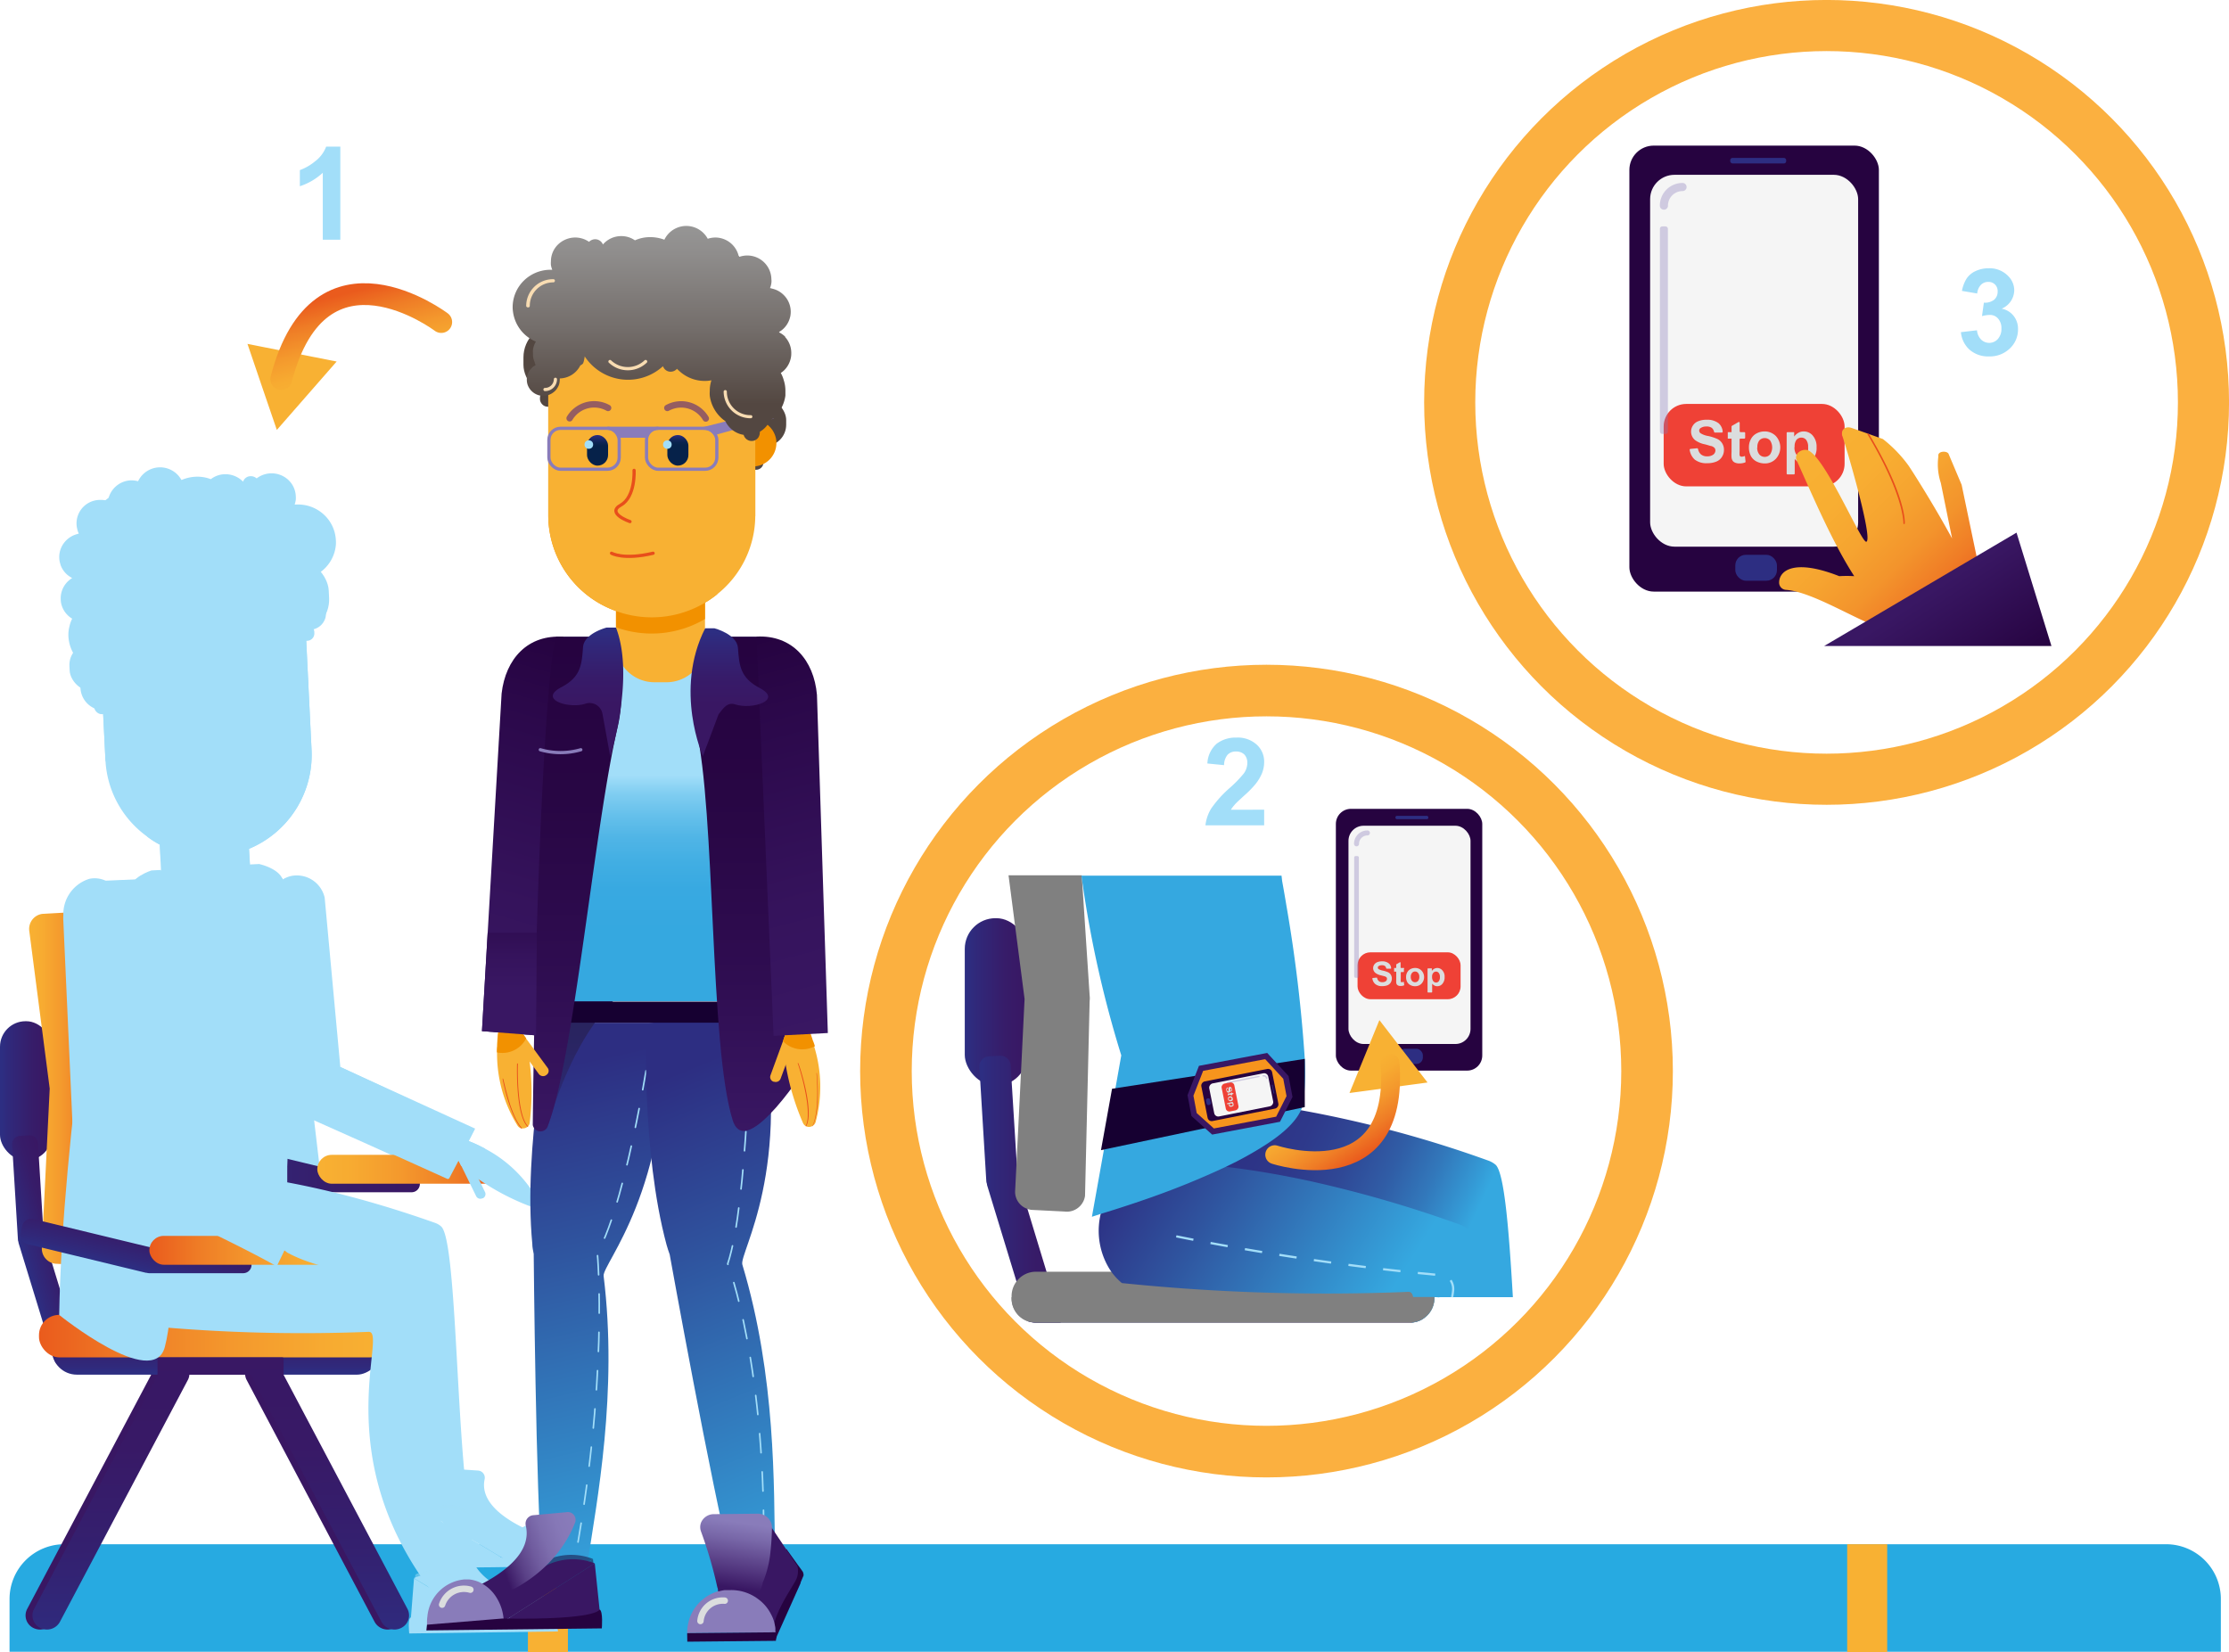 <svg id="stop_knop_close_up" data-name="stop knop close up" xmlns="http://www.w3.org/2000/svg" xmlns:xlink="http://www.w3.org/1999/xlink" viewBox="0 0 284.71 211.04"><defs><style>.cls-1{fill:#27aae1;}.cls-2{fill:#f8b133;}.cls-14,.cls-3{fill:#a2def9;}.cls-4{fill:url(#linear-gradient);}.cls-5{fill:url(#Naamloos_verloop_28);}.cls-6{fill:url(#linear-gradient-2);}.cls-7{fill:url(#linear-gradient-3);}.cls-8{fill:url(#Naamloos_verloop_28-2);}.cls-9{fill:#391763;}.cls-10{fill:url(#linear-gradient-4);}.cls-11{fill:url(#Naamloos_verloop_28-3);}.cls-12{fill:url(#linear-gradient-5);}.cls-13,.cls-19,.cls-29,.cls-30,.cls-32,.cls-35,.cls-36,.cls-37,.cls-38,.cls-39,.cls-43,.cls-44,.cls-48,.cls-58,.cls-61,.cls-64,.cls-69,.cls-70,.cls-71,.cls-76,.cls-77,.cls-80{fill:none;}.cls-13,.cls-19,.cls-69{stroke:#a2def9;}.cls-13,.cls-29,.cls-30,.cls-31,.cls-32,.cls-35,.cls-36,.cls-37,.cls-44,.cls-45,.cls-48,.cls-61,.cls-64,.cls-69,.cls-70,.cls-71,.cls-75,.cls-76,.cls-80{stroke-miterlimit:10;}.cls-13{stroke-width:0.93px;}.cls-14,.cls-49{opacity:0.5;}.cls-15{fill:#dbddde;}.cls-16{fill:url(#linear-gradient-6);}.cls-17{fill:url(#Naamloos_verloop_28-4);}.cls-18{fill:url(#linear-gradient-7);}.cls-19,.cls-30,.cls-31,.cls-32,.cls-35,.cls-37,.cls-38,.cls-43,.cls-48,.cls-58,.cls-61,.cls-71,.cls-76,.cls-77{stroke-linecap:round;}.cls-19,.cls-38,.cls-43,.cls-58,.cls-77{stroke-linejoin:round;}.cls-19{stroke-width:0.2px;stroke-dasharray:2.45;}.cls-20{fill:url(#linear-gradient-8);}.cls-21{fill:#534741;}.cls-22{fill:#4d4d4d;}.cls-23{fill:url(#Naamloos_verloop_45);}.cls-24{fill:#f29100;}.cls-25{fill:#35a8e0;}.cls-26{fill:url(#linear-gradient-9);}.cls-27{fill:url(#Naamloos_verloop_3);}.cls-28,.cls-49{fill:#160031;}.cls-29,.cls-70{stroke:#fcea0d;}.cls-29{stroke-width:2.45px;}.cls-30,.cls-71{stroke:#f5f5f5;}.cls-30,.cls-35,.cls-37,.cls-38,.cls-43,.cls-44,.cls-45{stroke-width:0.41px;}.cls-31{fill:#1d70b7;stroke:#260340;}.cls-31,.cls-32,.cls-36,.cls-48{stroke-width:0.82px;}.cls-32{stroke:#955d61;}.cls-33{fill:url(#Naamloos_verloop_65);}.cls-34{fill:url(#Naamloos_verloop_64);}.cls-35,.cls-38{stroke:#e84e1b;}.cls-36{stroke:#f8b133;}.cls-37{stroke:#1d70b7;}.cls-40{fill:url(#Naamloos_verloop_2);}.cls-41{fill:url(#Naamloos_verloop_2-2);}.cls-42{fill:url(#linear-gradient-10);}.cls-43,.cls-44,.cls-45,.cls-61,.cls-76{stroke:#897cba;}.cls-45,.cls-51,.cls-63{fill:#897cba;}.cls-46{fill:url(#linear-gradient-11);}.cls-47{fill:#f8dcb2;}.cls-48{stroke:#dbddde;}.cls-50{fill:url(#linear-gradient-12);}.cls-52{fill:#260340;}.cls-53{fill:url(#linear-gradient-13);}.cls-54{fill:#e84e1b;}.cls-55{fill:url(#linear-gradient-14);}.cls-56{fill:url(#linear-gradient-15);}.cls-57{fill:url(#linear-gradient-16);}.cls-58{stroke-width:2.78px;stroke:url(#Naamloos_verloop_28-5);}.cls-59{fill:#f5f5f5;}.cls-60{fill:#2d2e82;}.cls-61{stroke-width:0.64px;}.cls-61,.cls-63,.cls-76{opacity:0.35;}.cls-62{fill:#ef4136;}.cls-64,.cls-80{stroke:#fbb040;}.cls-64{stroke-width:6.59px;}.cls-65{fill:url(#linear-gradient-17);}.cls-66{fill:url(#linear-gradient-18);}.cls-67{fill:gray;}.cls-68{fill:url(#linear-gradient-19);}.cls-69{stroke-width:0.28px;stroke-dasharray:2.23;}.cls-70{stroke-width:2.95px;}.cls-71{stroke-width:0.49px;}.cls-72{fill:url(#linear-gradient-20);}.cls-73{fill:url(#linear-gradient-21);}.cls-74{fill:url(#linear-gradient-22);}.cls-75{fill:#f7941d;stroke:#391763;stroke-width:0.73px;}.cls-76{stroke-width:0.18px;}.cls-77{stroke-width:2.41px;stroke:url(#Naamloos_verloop_28-6);}.cls-78{fill:url(#Naamloos_verloop_17);}.cls-79{fill:url(#linear-gradient-23);}.cls-80{stroke-width:6.53px;}</style><linearGradient id="linear-gradient" x1="45.6" y1="433.38" x2="75.13" y2="433.38" gradientUnits="userSpaceOnUse"><stop offset="0.03" stop-color="#2d2e82"/><stop offset="0.17" stop-color="#30297b"/><stop offset="0.65" stop-color="#371c69"/><stop offset="1" stop-color="#391763"/></linearGradient><linearGradient id="Naamloos_verloop_28" x1="62.07" y1="433.94" x2="86.03" y2="433.94" gradientTransform="translate(148.1 867.88) rotate(180)" gradientUnits="userSpaceOnUse"><stop offset="0" stop-color="#f8b133"/><stop offset="0.18" stop-color="#f7ab31"/><stop offset="0.44" stop-color="#f4992d"/><stop offset="0.73" stop-color="#ef7d26"/><stop offset="1" stop-color="#ea5b1d"/></linearGradient><linearGradient id="linear-gradient-2" x1="0" y1="139.33" x2="6.61" y2="139.33" xlink:href="#linear-gradient"/><linearGradient id="linear-gradient-3" x1="-40.19" y1="-4.73" x2="-34.15" y2="-4.73" gradientTransform="matrix(0.96, -0.28, -0.28, -0.96, 61.62, 429.17)" xlink:href="#linear-gradient"/><linearGradient id="Naamloos_verloop_28-2" x1="25.25" y1="423.63" x2="34.81" y2="423.63" gradientTransform="matrix(1, 0, 0, 1, 0, 0)" xlink:href="#Naamloos_verloop_28"/><linearGradient id="linear-gradient-4" x1="238.95" y1="-234.62" x2="245.37" y2="-234.62" gradientTransform="translate(-192.92 691.59)" xlink:href="#linear-gradient"/><linearGradient id="Naamloos_verloop_28-3" x1="986.36" y1="455.25" x2="1031.24" y2="455.25" gradientTransform="matrix(1, 0, 0, -1, -959.86, 910.5)" xlink:href="#Naamloos_verloop_28"/><linearGradient id="linear-gradient-5" x1="49.81" y1="496.75" x2="49.16" y2="450.02" gradientUnits="userSpaceOnUse"><stop offset="0.03" stop-color="#2d2e82"/><stop offset="0.07" stop-color="#2f2b7e"/><stop offset="0.31" stop-color="#34206f"/><stop offset="0.59" stop-color="#381966"/><stop offset="1" stop-color="#391763"/></linearGradient><linearGradient id="linear-gradient-6" x1="53.47" y1="-149.67" x2="59.45" y2="-149.67" gradientTransform="translate(171.92 532.82) rotate(-76.86)" xlink:href="#linear-gradient"/><linearGradient id="Naamloos_verloop_28-4" x1="993.17" y1="444.3" x2="1017.13" y2="444.3" gradientTransform="matrix(1, 0, 0, -1, -952.55, 888.6)" xlink:href="#Naamloos_verloop_28"/><linearGradient id="linear-gradient-7" x1="94.98" y1="632.07" x2="106.08" y2="565.62" gradientTransform="translate(-221.21 -61.76) rotate(-22.35)" gradientUnits="userSpaceOnUse"><stop offset="0" stop-color="#35a8e0"/><stop offset="0.67" stop-color="#2f539e"/><stop offset="1" stop-color="#2d2e82"/></linearGradient><linearGradient id="linear-gradient-8" x1="96.94" y1="697.45" x2="108.04" y2="630.99" gradientTransform="matrix(0.85, -0.53, 0.53, 0.85, -321.31, -56.24)" xlink:href="#linear-gradient-7"/><linearGradient id="Naamloos_verloop_45" x1="107.47" y1="428.63" x2="107.47" y2="387.21" gradientUnits="userSpaceOnUse"><stop offset="0" stop-color="#2d2e82"/><stop offset="0.03" stop-color="#2c2d7d"/><stop offset="0.16" stop-color="#2b276b"/><stop offset="0.29" stop-color="#292460"/><stop offset="0.44" stop-color="#29235c"/></linearGradient><linearGradient id="linear-gradient-9" x1="53.91" y1="273.79" x2="53.91" y2="325.07" gradientTransform="translate(120.57 88.67) rotate(16.2)" gradientUnits="userSpaceOnUse"><stop offset="0" stop-color="#260340"/><stop offset="0.19" stop-color="#2b084a"/><stop offset="0.67" stop-color="#35135c"/><stop offset="1" stop-color="#391763"/></linearGradient><linearGradient id="Naamloos_verloop_3" x1="104.91" y1="412.52" x2="104.91" y2="365.9" gradientUnits="userSpaceOnUse"><stop offset="0.19" stop-color="#35a8e0"/><stop offset="0.31" stop-color="#38a9e1"/><stop offset="0.38" stop-color="#41aee3"/><stop offset="0.45" stop-color="#50b5e6"/><stop offset="0.51" stop-color="#65c0eb"/><stop offset="0.57" stop-color="#80cdf1"/><stop offset="0.62" stop-color="#a2def9"/></linearGradient><linearGradient id="Naamloos_verloop_65" x1="90.6" y1="340.15" x2="90.6" y2="344.06" gradientTransform="translate(-14.28 -284.57)" gradientUnits="userSpaceOnUse"><stop offset="0" stop-color="#2d2e82"/><stop offset="0.12" stop-color="#1c2969"/><stop offset="0.26" stop-color="#0c2452"/><stop offset="0.35" stop-color="#06224a"/></linearGradient><linearGradient id="Naamloos_verloop_64" x1="100.86" y1="340.15" x2="100.86" y2="344.06" gradientTransform="translate(-14.28 -284.57)" gradientUnits="userSpaceOnUse"><stop offset="0" stop-color="#2d2e82"/><stop offset="0.06" stop-color="#212a71"/><stop offset="0.15" stop-color="#12265b"/><stop offset="0.25" stop-color="#09234e"/><stop offset="0.33" stop-color="#06224a"/></linearGradient><linearGradient id="Naamloos_verloop_2" x1="855.31" y1="365.9" x2="855.31" y2="429.03" gradientTransform="matrix(-1, 0, 0, 1, 972.8, 0)" gradientUnits="userSpaceOnUse"><stop offset="0" stop-color="#260340"/><stop offset="0.33" stop-color="#280644"/><stop offset="0.69" stop-color="#2f0d51"/><stop offset="1" stop-color="#391763"/></linearGradient><linearGradient id="Naamloos_verloop_2-2" x1="95.29" y1="365.9" x2="95.29" y2="429.21" gradientTransform="matrix(1, 0, 0, 1, 0, 0)" xlink:href="#Naamloos_verloop_2"/><linearGradient id="linear-gradient-10" x1="96.67" y1="364.74" x2="96.67" y2="381.22" gradientUnits="userSpaceOnUse"><stop offset="0.03" stop-color="#2d2e82"/><stop offset="0.14" stop-color="#312779"/><stop offset="0.39" stop-color="#371b69"/><stop offset="0.59" stop-color="#391763"/></linearGradient><linearGradient id="linear-gradient-11" x1="104.95" y1="336.2" x2="104.95" y2="311.83" gradientUnits="userSpaceOnUse"><stop offset="0" stop-color="#534741"/><stop offset="0.4" stop-color="#746e6b"/><stop offset="0.79" stop-color="#8f8d8c"/><stop offset="1" stop-color="#999"/></linearGradient><linearGradient id="linear-gradient-12" x1="89.72" y1="621.7" x2="74.01" y2="621.35" gradientTransform="translate(-221.21 -61.76) rotate(-22.35)" gradientUnits="userSpaceOnUse"><stop offset="0.19" stop-color="#897cba"/><stop offset="0.33" stop-color="#8678b7"/><stop offset="0.47" stop-color="#7d6dad"/><stop offset="0.59" stop-color="#6f5b9e"/><stop offset="0.72" stop-color="#5a4187"/><stop offset="0.84" stop-color="#40206b"/><stop offset="0.87" stop-color="#391763"/></linearGradient><linearGradient id="linear-gradient-13" x1="91.81" y1="416.56" x2="92.09" y2="428.89" gradientTransform="translate(99.26 50.47) rotate(10.16)" gradientUnits="userSpaceOnUse"><stop offset="0.19" stop-color="#897cba"/><stop offset="0.36" stop-color="#7867a8"/><stop offset="0.71" stop-color="#4e317a"/><stop offset="0.87" stop-color="#391763"/></linearGradient><linearGradient id="linear-gradient-14" x1="130.33" y1="458.8" x2="130.33" y2="510.08" gradientTransform="translate(-126.83 -44.14) rotate(-14.7)" xlink:href="#linear-gradient-9"/><linearGradient id="linear-gradient-15" x1="850.89" y1="364.83" x2="850.89" y2="381.15" gradientTransform="matrix(-1, 0, 0, 1, 965.56, 0)" xlink:href="#linear-gradient-10"/><linearGradient id="linear-gradient-16" x1="65.06" y1="113.23" x2="65.06" y2="126.34" gradientTransform="matrix(1, 0, 0, 1, 0, 0)" xlink:href="#linear-gradient-9"/><linearGradient id="Naamloos_verloop_28-5" x1="-167" y1="-175.99" x2="-156.08" y2="-175.99" gradientTransform="matrix(-0.25, -0.97, -0.97, 0.25, -144.34, 214.72)" xlink:href="#Naamloos_verloop_28"/><linearGradient id="linear-gradient-17" x1="123.23" y1="127.98" x2="131.18" y2="127.98" xlink:href="#linear-gradient"/><linearGradient id="linear-gradient-18" x1="146.59" y1="436.46" x2="157.03" y2="436.46" xlink:href="#linear-gradient"/><linearGradient id="linear-gradient-19" x1="152.71" y1="451" x2="203.48" y2="451" xlink:href="#linear-gradient"/><linearGradient id="linear-gradient-20" x1="207.9" y1="444.26" x2="168.77" y2="425.88" gradientUnits="userSpaceOnUse"><stop offset="0" stop-color="#35a8e0"/><stop offset="0.05" stop-color="#3498d4"/><stop offset="0.16" stop-color="#3278bb"/><stop offset="0.28" stop-color="#305da6"/><stop offset="0.41" stop-color="#2f4896"/><stop offset="0.55" stop-color="#2e398b"/><stop offset="0.73" stop-color="#2d3184"/><stop offset="1" stop-color="#2d2e82"/></linearGradient><linearGradient id="linear-gradient-21" x1="197.75" y1="451.88" x2="165.66" y2="431.48" gradientTransform="matrix(1, 0, 0, 1, 0, 0)" xlink:href="#linear-gradient-7"/><linearGradient id="linear-gradient-22" x1="162.99" y1="417.55" x2="162.99" y2="417.55" gradientTransform="matrix(1, 0, 0, 1, 0, 0)" xlink:href="#linear-gradient-9"/><linearGradient id="Naamloos_verloop_28-6" x1="38.41" y1="-408.22" x2="47.87" y2="-408.22" gradientTransform="matrix(0.55, 0.83, 0.83, -0.55, 509.71, 167.07)" xlink:href="#Naamloos_verloop_28"/><linearGradient id="Naamloos_verloop_17" x1="251.19" y1="342.48" x2="272.95" y2="364.24" gradientUnits="userSpaceOnUse"><stop offset="0" stop-color="#f8b133"/><stop offset="0.25" stop-color="#f8ae32"/><stop offset="0.44" stop-color="#f6a430"/><stop offset="0.62" stop-color="#f3942c"/><stop offset="0.77" stop-color="#f07d26"/><stop offset="0.92" stop-color="#eb601f"/><stop offset="1" stop-color="#e84e1b"/></linearGradient><linearGradient id="linear-gradient-23" x1="245.8" y1="76.05" x2="253.77" y2="88.14" gradientUnits="userSpaceOnUse"><stop offset="0" stop-color="#391763"/><stop offset="1" stop-color="#260340"/></linearGradient></defs><path class="cls-1" d="M8.21,197.26H276.67a7,7,0,0,1,7,7V211a0,0,0,0,1,0,0H1.22a0,0,0,0,1,0,0v-6.78A7,7,0,0,1,8.21,197.26Z"/><rect class="cls-2" x="67.43" y="197.26" width="5.11" height="13.77"/><rect class="cls-2" x="235.94" y="197.26" width="5.11" height="13.77"/><path class="cls-3" d="M65,420.86l-2-21.63a3.65,3.65,0,0,0-4.28-2.76,3.73,3.73,0,0,0-2.88,3.67,4.34,4.34,0,0,0,0,.63l2,17.59.6,5.26,1,3h0v0h0l0,.08L68,430.52l.11.05h0l10.61,4.79,1.58-3h0l1.3-2.5.51-1Z" transform="translate(-21.53 -284.57)"/><path class="cls-3" d="M57.6,396.75l-6.64,1s-3,32.51-1.16,55.79c0,0,12.89,8.51,13.82,2.84,1.61-9.84-4.2-37.18-3.21-48.28C60.86,402.94,58.07,399.13,57.6,396.75Z" transform="translate(-21.53 -284.57)"/><path class="cls-4" d="M74.07,433.58l-11.78,0-15-3.64a1.17,1.17,0,0,0-1.42.9l-.19.85a1.22,1.22,0,0,0,.89,1.46l15.12,3.67h.09a1.13,1.13,0,0,0,.32.05l12,0a1.06,1.06,0,0,0,1.06-1.08v-1.13A1.07,1.07,0,0,0,74.07,433.58Z" transform="translate(-21.53 -284.57)"/><rect class="cls-5" x="62.07" y="432.1" width="23.96" height="3.69" rx="1.84" transform="translate(126.56 583.31) rotate(-180)"/><rect class="cls-6" y="130.45" width="6.61" height="17.77" rx="3.26"/><path class="cls-7" d="M26.38,430.59l.73,11.86,4.57,14.94a1.19,1.19,0,0,1-.83,1.48l-.83.25a1.24,1.24,0,0,1-1.53-.81l-4.6-15s0-.06,0-.09a.83.83,0,0,1-.07-.32l-.74-12.1a1.07,1.07,0,0,1,1-1.13l1.13-.07A1.09,1.09,0,0,1,26.38,430.59Z" transform="translate(-21.53 -284.57)"/><path class="cls-8" d="M34.79,423.27l-1.35-20.6a2,2,0,0,0-2.25-1.6l-4.26.24a1.94,1.94,0,0,0-1.66,2.19l2.61,20.13-1,20.28A1.94,1.94,0,0,0,28.63,446l3.49.18a2,2,0,0,0,2.18-1.69l.49-20.71v0A1.81,1.81,0,0,0,34.79,423.27Z" transform="translate(-21.53 -284.57)"/><path class="cls-9" d="M72.72,490.1,56.89,460.18h0v-2.06a.16.16,0,0,0-.16-.16H40.94a.16.16,0,0,0-.16.16v2.06h.06L25,490.1a1.78,1.78,0,0,0,.8,2.43h0a1.89,1.89,0,0,0,2.5-.78l16.35-30.93a1.74,1.74,0,0,0,.19-.64h8a1.72,1.72,0,0,0,.18.64l16.36,30.93a1.89,1.89,0,0,0,2.5.78h0A1.78,1.78,0,0,0,72.72,490.1Z" transform="translate(-21.53 -284.57)"/><rect class="cls-10" x="46.03" y="435.87" width="6.42" height="42.2" rx="3.21" transform="translate(-429.26 221.63) rotate(-90)"/><rect class="cls-11" x="26.5" y="452.54" width="44.88" height="5.43" rx="2.59" transform="translate(76.36 625.93) rotate(-180)"/><path class="cls-12" d="M73.58,490.1,57.75,460.18h0v-2.06a.16.16,0,0,0-.16-.16H41.81a.16.16,0,0,0-.16.16v2.06h.06L25.88,490.1a1.78,1.78,0,0,0,.8,2.43h0a1.89,1.89,0,0,0,2.5-.78l16.36-30.93a1.72,1.72,0,0,0,.18-.64h8a1.74,1.74,0,0,0,.19.64l16.35,30.93a1.89,1.89,0,0,0,2.5.78h0A1.78,1.78,0,0,0,73.58,490.1Z" transform="translate(-21.53 -284.57)"/><path class="cls-13" d="M41.52,447.08a264.81,264.81,0,0,0,29.82,4.43,1.7,1.7,0,0,1,.8,1.7c-.09,1.25-3,11.25,2.44,27.61" transform="translate(-21.53 -284.57)"/><polyline class="cls-3" points="25.91 154.37 38.38 162.5 39.57 160.62 27.44 151.8"/><path class="cls-3" d="M39.33,410.44a.21.21,0,0,1-.19-.13A2.61,2.61,0,0,1,40.71,407a.21.21,0,0,1,.25.12.2.2,0,0,1-.12.25,2.23,2.23,0,0,0-1.33,2.84.2.2,0,0,1-.12.25Z" transform="translate(-21.53 -284.57)"/><path class="cls-3" d="M45,426.52" transform="translate(-21.53 -284.57)"/><path class="cls-3" d="M49.65,426.52" transform="translate(-21.53 -284.57)"/><path class="cls-3" d="M47.51,423.61" transform="translate(-21.53 -284.57)"/><path class="cls-3" d="M50.16,426.21" transform="translate(-21.53 -284.57)"/><line class="cls-3" x1="10.74" y1="144.71" x2="10.79" y2="146.07"/><polygon class="cls-3" points="31.22 150.44 28.77 148.44 20.68 148.44 19.03 150.44 19.03 153.57 20.5 155.09 28.63 155.09 31.22 153.05 31.22 150.44"/><path class="cls-3" d="M53.5,396.2l.43,0a2.56,2.56,0,0,0-.44.21A1.21,1.21,0,0,0,53.5,396.2Z" transform="translate(-21.53 -284.57)"/><path class="cls-3" d="M71.6,448c2.54-.1-5.43,15.87,8.37,33.59,0,0,.09,0,.14,0a2.11,2.11,0,0,0,.56,0,2.19,2.19,0,0,0,.93-.25c1.62-.85,1.17-.36,1.62-.85s-1.84-3.2-1.93-3.88c-1.5-10.73-1.5-33.6-3.4-35.36a2.27,2.27,0,0,0-.79-.47c-18.85-6.69-31.39-6.87-34.91-6.35a2.36,2.36,0,0,0-1.54,1c-1.3,1.86-3.92,6.61.41,10.28A132.41,132.41,0,0,0,71.6,448Z" transform="translate(-21.53 -284.57)"/><path class="cls-3" d="M53.82,407.8c-1.39-4.82-.38-9-.33-11.41a2.2,2.2,0,0,0-.47.37l-17.54.34h0l1.2,13.63.6,6.73,1.13,12.86v0l.28,3.19v0l.06.79.12,1.36.16,2,0,.29V438l.14,1.62,0,.37v.06L58.22,436s0,0,0-.06,0-.25,0-.37c0-.55,0-1.07,0-1.59a.27.27,0,0,0,0-.09,2.44,2.44,0,0,0,0-.27c.17-4.3.23-8.22.23-11.77C56.62,416.55,54.93,411.61,53.82,407.8Zm.11-11.62,1-.06A1.65,1.65,0,0,0,53.93,396.18Z" transform="translate(-21.53 -284.57)"/><path class="cls-14" d="M94.4,484s-9-4.37-12.7-6.45a6.51,6.51,0,0,0-5.45-.2l10,6Z" transform="translate(-21.53 -284.57)"/><path class="cls-14" d="M86.27,483.35l-10-6-.46,5.89a.43.43,0,0,0,.45.46Z" transform="translate(-21.53 -284.57)"/><path class="cls-3" d="M94.4,484s-9.13-3.9-12.88-6a6.46,6.46,0,0,0-5.45-.2l10,6Z" transform="translate(-21.53 -284.57)"/><path class="cls-3" d="M88.77,479.92c-2.94-1.38-5.94-3.53-5.34-6.38a.92.92,0,0,0-.84-1.12l-3.53-.24a.89.89,0,0,0-.9,1.23c.9,2.12,3.43,6.26,10,8.18a1,1,0,0,0,.25,0h0A.9.9,0,0,0,88.77,479.92Z" transform="translate(-21.53 -284.57)"/><path class="cls-3" d="M86.09,483.83l-10-6-.46,5.88a.43.43,0,0,0,.45.46Z" transform="translate(-21.53 -284.57)"/><path class="cls-3" d="M86.09,483.83l8.31.14v-.17a5.35,5.35,0,0,0-.07-.7,4.43,4.43,0,0,0-4.07-3.92h-.35l-.22,0a3.85,3.85,0,0,0-1,.28,4.31,4.31,0,0,0-1.9,1.72h0a2,2,0,0,0-.14.25A5.07,5.07,0,0,0,86.09,483.83Z" transform="translate(-21.53 -284.57)"/><path class="cls-3" d="M94.4,484l.08.63-19,.26s-.21-1.87.19-2.05c0,0,.09,1.15,10.53.7Z" transform="translate(-21.53 -284.57)"/><path class="cls-3" d="M90,437.48a.75.75,0,0,1,.08.54l0,.15h0a.78.78,0,0,1-.46.43.12.12,0,0,1-.09,0,.71.71,0,0,1-.45,0,30.71,30.71,0,0,1-6.37-3.36,20.4,20.4,0,0,1-1.83-1.42c-.11-.1-.2-.2-.3-.3a3.54,3.54,0,0,1-.33-.46l-.1-.16c0-.06,0-.11-.07-.17l0-.07v0a3,3,0,0,1,.18-2.69v0s0,0,0,0A15.47,15.47,0,0,1,82.91,431l.59.31A16.44,16.44,0,0,1,90,437.48Z" transform="translate(-21.53 -284.57)"/><path class="cls-3" d="M81.19,432.19l.33.69.2.4,1,2,.76,1.56a.6.6,0,0,1-.27.8l-.06,0a.6.6,0,0,1-.8-.27l-1.88-3.84-.23-.47-.08-.15-.07-.16a.28.28,0,0,1,0-.12.59.59,0,0,1,.31-.68l.06,0A.61.61,0,0,1,81.19,432.19Z" transform="translate(-21.53 -284.57)"/><path class="cls-3" d="M89.6,438.6a.13.13,0,0,1-.08,0c-.59-1.88-5.91-4.52-6-4.55a0,0,0,0,1,0-.06,0,0,0,0,1,.06,0C83.82,434.11,89,436.68,89.6,438.6Z" transform="translate(-21.53 -284.57)"/><path class="cls-3" d="M90.1,438c-.72-1.91-4-4.55-4.14-4.67a.06.06,0,0,0-.07,0,0,0,0,0,0,0,.06s3.54,2.85,4.16,4.75h0Z" transform="translate(-21.53 -284.57)"/><path class="cls-3" d="M83.5,431.29a3.15,3.15,0,0,1-1.15,1.63,2.84,2.84,0,0,1-.63.36,3.09,3.09,0,0,1-1.16.24h-.12l-.23-.47-.08-.15-.07-.16a.28.28,0,0,1,0-.12,3,3,0,0,1,.18-2.69v0s0,0,0,0A15.47,15.47,0,0,1,82.91,431Z" transform="translate(-21.53 -284.57)"/><path class="cls-3" d="M68.62,454.7c2.55-.1-5.42,15.87,8.37,33.58,0,0,.09,0,.14,0a2.23,2.23,0,0,0,1.49-.22c1.63-.84,1.17-.36,1.63-.84s-1.84-3.21-1.94-3.88c-1.5-10.73-1.49-33.61-3.4-35.36a2.27,2.27,0,0,0-.79-.47c-18.85-6.69-31.39-6.88-34.9-6.35a2.3,2.3,0,0,0-1.54.95c-1.31,1.85-3.79,7.95.54,11.62A212.23,212.23,0,0,0,68.62,454.7Z" transform="translate(-21.53 -284.57)"/><path class="cls-3" d="M36.69,428.06" transform="translate(-21.53 -284.57)"/><rect class="cls-3" x="33.57" y="373.71" width="2.12" height="2.08" rx="0.94" transform="translate(66.24 462.76) rotate(177.16)"/><rect class="cls-3" x="59.57" y="364.36" width="2.12" height="2.08" rx="0.94" transform="translate(117.75 442.77) rotate(177.16)"/><rect class="cls-3" x="30.81" y="345.99" width="25.35" height="24.84" rx="11.18" transform="translate(83.13 429.66) rotate(177.16)"/><rect class="cls-3" x="53.83" y="355.94" width="9.74" height="9.55" rx="4.3" transform="translate(113.65 433.51) rotate(177.16)"/><rect class="cls-3" x="30.43" y="366.75" width="6.21" height="6.08" rx="2.74" transform="translate(63.8 452.89) rotate(177.16)"/><path class="cls-3" d="M31.81,372.49a3,3,0,0,0,2.85,2.82H35l-.29-5.93-.33,0a3,3,0,0,0-1.76.94l-.07.08-.11.13a2.68,2.68,0,0,0-.38.68A2.79,2.79,0,0,0,31.81,372.49Z" transform="translate(-21.53 -284.57)"/><path class="cls-3" d="M41.87,391.23l.32,6.43a4.9,4.9,0,0,0,5.11,4.67l1.62-.08a4.9,4.9,0,0,0,4.62-5.15l-.32-6.44A4.91,4.91,0,0,0,48.11,386l-1.61.08A4.91,4.91,0,0,0,41.87,391.23Z" transform="translate(-21.53 -284.57)"/><path class="cls-3" d="M34.05,363.08,35,381.71l5.38,9.77a12.3,12.3,0,0,0,1.58,1l.1,2.07a13.34,13.34,0,0,0,11.41.5L53.33,393h0a13,13,0,0,0,8-12.56l-.92-18.62a12.2,12.2,0,0,0-.12-1.23c0-.16,0-.31-.08-.47h0c-.09-.44-.19-.88-.32-1.31a12.62,12.62,0,0,0-2.45-4.53,5.39,5.39,0,0,0-.39-.43,1.88,1.88,0,0,0-.24-.25.53.53,0,0,0-.13-.13,2.47,2.47,0,0,0-.28-.28,3.19,3.19,0,0,0-.38-.36,12.72,12.72,0,0,0-2.34-1.63.83.83,0,0,0-.16-.09l-.08,0s0,0,0,0l-.27-.13a12.81,12.81,0,0,0-1.32-.57l-.52-.18-.1,0-1.14-.3a12.27,12.27,0,0,0-1.82-.26h0l-.69,0c-.31,0-.63,0-1,0l-.21,0-.68.06-.38,0s0,0-.07,0a14.53,14.53,0,0,0-1.46.3h0c-.43.13-.86.26-1.28.43l-.76.31h0l-.28.13-.09,0a10.68,10.68,0,0,0-1.19.67l0,0a6.1,6.1,0,0,0-.59.4,11,11,0,0,0-1.76,1.5,1.06,1.06,0,0,0-.15.15l-.16.16,0,0a10.69,10.69,0,0,0-.69.82,7.36,7.36,0,0,0-.47.63,11.25,11.25,0,0,0-.7,1.14,1.33,1.33,0,0,0-.06.12c-.05.08-.08.16-.13.23l-.11.24a2.85,2.85,0,0,0-.17.35s0,.07,0,.11-.09.22-.14.34a12.27,12.27,0,0,0-.71,2.47c0,.08,0,.15,0,.22-.06.39-.1.77-.13,1.16v0c0,.22,0,.46,0,.68a.54.54,0,0,0,0,.18A5.61,5.61,0,0,0,34.05,363.08Z" transform="translate(-21.53 -284.57)"/><path class="cls-3" d="M34,361l1,20.7a12.8,12.8,0,0,0,5.38,9.77,12.3,12.3,0,0,0,1.58,1A13.33,13.33,0,0,0,48.81,394a13.1,13.1,0,0,0,4.52-1h0a13,13,0,0,0,8-12.56l-1-20.7a12,12,0,0,0-.12-1.22c0-.16-.06-.31-.08-.48h0a12.38,12.38,0,0,0-.33-1.3,12.59,12.59,0,0,0-2.44-4.53c-.13-.15-.25-.3-.39-.44l-.24-.25-.13-.13a3.57,3.57,0,0,0-.28-.27,3.41,3.41,0,0,0-.39-.37,12.6,12.6,0,0,0-2.33-1.62.54.54,0,0,0-.16-.1l-.09,0s0,0,0,0a1.58,1.58,0,0,0-.26-.13,12.09,12.09,0,0,0-1.33-.57c-.17-.07-.34-.12-.52-.18l-.1,0c-.38-.11-.75-.21-1.13-.29a12.46,12.46,0,0,0-1.82-.26h0l-.69,0c-.32,0-.63,0-1,0l-.22,0-.67.07-.38,0h-.07c-.5.08-1,.19-1.46.31h0a11.31,11.31,0,0,0-1.28.43c-.26.09-.51.2-.77.31h0l-.28.13-.09,0a10.14,10.14,0,0,0-1.2.67l0,0a6.19,6.19,0,0,0-.59.41,11,11,0,0,0-1.76,1.5.54.54,0,0,0-.15.15l-.16.16s0,0,0,0c-.23.26-.47.53-.68.81a7.52,7.52,0,0,0-.47.64,11.25,11.25,0,0,0-.7,1.14.41.41,0,0,0-.06.11c-.06.08-.08.17-.13.24s-.07.16-.11.23l-.17.35,0,.12c0,.11-.1.22-.14.33a12.36,12.36,0,0,0-.71,2.48c0,.07,0,.15,0,.22a10.93,10.93,0,0,0-.13,1.15v0c0,.24,0,.46,0,.69a1.09,1.09,0,0,0,0,.18C33.93,360.62,33.94,360.81,34,361Z" transform="translate(-21.53 -284.57)"/><path class="cls-3" d="M50.46,377.06" transform="translate(-21.53 -284.57)"/><path class="cls-3" d="M45.5,367.35a3.65,3.65,0,0,0-4.84,1.58" transform="translate(-21.53 -284.57)"/><rect class="cls-3" x="53.33" y="370.36" width="2.69" height="3.91" rx="1.35" transform="translate(106.18 456.9) rotate(177.16)"/><rect class="cls-3" x="43.08" y="370.87" width="2.69" height="3.91" rx="1.35" transform="translate(85.73 458.42) rotate(177.16)"/><path class="cls-3" d="M50.14,375.1s0,3.38,1.91,4.34-1.11,2.17-1.11,2.17" transform="translate(-21.53 -284.57)"/><path class="cls-3" d="M53.06,367a3.65,3.65,0,0,1,5,1.1" transform="translate(-21.53 -284.57)"/><path class="cls-3" d="M32.5,373.82" transform="translate(-21.53 -284.57)"/><path class="cls-3" d="M62.28,368.61" transform="translate(-21.53 -284.57)"/><path class="cls-3" d="M33.57,367.43" transform="translate(-21.53 -284.57)"/><path class="cls-3" d="M56.65,366.81" transform="translate(-21.53 -284.57)"/><ellipse class="cls-3" cx="55.74" cy="371.52" rx="0.55" ry="0.54" transform="translate(-39.86 -281.36) rotate(-2.84)"/><path class="cls-3" d="M36.47,366" transform="translate(-21.53 -284.57)"/><path class="cls-3" d="M48.44,358.17" transform="translate(-21.53 -284.57)"/><ellipse class="cls-3" cx="45.73" cy="372.02" rx="0.55" ry="0.54" transform="translate(-39.9 -281.85) rotate(-2.84)"/><path class="cls-3" d="M53.54,385.53s-1.46,1-5.3.26" transform="translate(-21.53 -284.57)"/><rect class="cls-3" x="51.89" y="369.41" width="8.98" height="5.23" rx="1.49" transform="translate(109.59 456.24) rotate(177.16)"/><rect class="cls-3" x="39.44" y="370.03" width="8.98" height="5.23" rx="1.49" transform="translate(84.72 458.09) rotate(177.16)"/><path class="cls-3" d="M53.26,369.57l-6.47.32a1.5,1.5,0,0,1,1.54,1l3.49-.18S51.81,369.64,53.26,369.57Z" transform="translate(-21.53 -284.57)"/><path class="cls-3" d="M33.76,368.75l7,1.43a1.74,1.74,0,0,0-1.2.72l-7.27-1.61A1.26,1.26,0,0,1,33.76,368.75Z" transform="translate(-21.53 -284.57)"/><path class="cls-3" d="M30,359.05s0,0,.05-.06a3.28,3.28,0,0,1,.7-.58.05.05,0,0,1,0,0,3.77,3.77,0,0,1-.64-.43,3.05,3.05,0,0,1-.83-1.2l-.08-.29a2.51,2.51,0,0,1-.1-.61,3,3,0,0,1,.8-2.19,3.05,3.05,0,0,1,1.47-.89.77.77,0,0,1,.23-.06,2.51,2.51,0,0,1-.22-.67h0a2.32,2.32,0,0,1-.07-.46,3,3,0,0,1,2.95-3.18,3.12,3.12,0,0,1,1.06.13,3.08,3.08,0,0,1,2.92-2.63,3.59,3.59,0,0,1,.93.11,3.11,3.11,0,0,1,5.54-.15,5.1,5.1,0,0,1,1.75-.42,4.8,4.8,0,0,1,2,.31,3,3,0,0,1,1.73-.63,3.14,3.14,0,0,1,2.39.95,1,1,0,0,1,.94-.7,1.1,1.1,0,0,1,.79.28,3.14,3.14,0,0,1,4,.15,3,3,0,0,1,1,2.1,2.68,2.68,0,0,1,0,.49v0a4,4,0,0,1-.14.6l.19,0h0a4.86,4.86,0,0,1,3.48,1.23,4.76,4.76,0,0,1,1.59,3.31,4.28,4.28,0,0,1,0,.62,4.81,4.81,0,0,1-2.73,3.92,2.63,2.63,0,0,1,.42,1,1.49,1.49,0,0,1,.06.43v.19a2.15,2.15,0,0,1,0,.51v0l-.23.84.32.17a1.63,1.63,0,0,1,.2.17,2.06,2.06,0,0,1,.69,1.44,2.11,2.11,0,0,1-.06.62h0a2.11,2.11,0,0,1-2,1.55,1.94,1.94,0,0,1-.64-.06,2.29,2.29,0,0,1-.9-.47,2.52,2.52,0,0,1-.3-.35,2.4,2.4,0,0,1-.27-.47h0a2.62,2.62,0,0,1-.12-.62v-.15a3.09,3.09,0,0,1-2.71-1.54,1.23,1.23,0,0,1-.14-.25,3.13,3.13,0,0,1-.18-.57v0a1.65,1.65,0,0,1-.07-.32,6.62,6.62,0,0,1-10,1.75.88.88,0,0,1-.12.26,1,1,0,0,1-.74.49s0,0,0,0h-.08a1,1,0,0,1-.81-.33l-.21.23a4.87,4.87,0,0,1-3.28,1.5,5.7,5.7,0,0,1-.83,0h0a4.12,4.12,0,0,1,.28,1.27v.08a4.3,4.3,0,0,1,0,.62h0a4.68,4.68,0,0,1-1.58,3.13,2.73,2.73,0,0,1-.25.2,0,0,0,0,0,0,0,3.06,3.06,0,0,1-2.25,1.86,1,1,0,0,1-.14.35s0,0,0,0a1,1,0,0,1-1.7.06.86.86,0,0,1-.13-.2,1.12,1.12,0,0,1-.09-.37.68.68,0,0,1,0-.15,3.05,3.05,0,0,1-1.34-1.32h0a.54.54,0,0,1-.16-.1l-.11-.06-.37-.3a4.69,4.69,0,0,1-1.51-2.67h0a4.58,4.58,0,0,1-.08-.62,4.28,4.28,0,0,1,.14-1.35,4,4,0,0,1,.34-.95h0a2.89,2.89,0,0,1-.45-.33,3,3,0,0,1-.92-1.47v0a2.5,2.5,0,0,1-.09-.61A3,3,0,0,1,30,359.05Zm26.56-1.47h0s0,0,0,0Z" transform="translate(-21.53 -284.57)"/><path class="cls-3" d="M62.67,353.63a.2.2,0,0,0,.19-.21,3.44,3.44,0,0,0-3.63-3.23.2.2,0,0,0-.19.22.2.2,0,0,0,.21.19,3,3,0,0,1,3.2,2.84A.21.21,0,0,0,62.67,353.63Z" transform="translate(-21.53 -284.57)"/><path class="cls-3" d="M50.31,362.29a3.44,3.44,0,0,0,2.39-1.11.21.21,0,0,0,0-.29.22.22,0,0,0-.29,0,3.1,3.1,0,0,1-4.32.22.2.2,0,0,0-.29,0,.2.2,0,0,0,0,.28A3.46,3.46,0,0,0,50.31,362.29Z" transform="translate(-21.53 -284.57)"/><path class="cls-3" d="M61,364.42a.2.2,0,0,0,.19-.21A.2.2,0,0,0,61,364a1.11,1.11,0,0,1-1.18-1,.19.19,0,0,0-.21-.19.21.21,0,0,0-.2.21A1.54,1.54,0,0,0,61,364.42Z" transform="translate(-21.53 -284.57)"/><path class="cls-3" d="M34.92,369.16a3.42,3.42,0,0,0,3.29-3.56.2.2,0,0,0-.21-.2.22.22,0,0,0-.2.22,3,3,0,0,1-2.9,3.14.2.2,0,1,0,0,.4Z" transform="translate(-21.53 -284.57)"/><path class="cls-3" d="M53.44,395l1.18-.06s2.9.6,3.12,2.36c.27,2.26.48,3.79,3,5,3.06,1.42-.89,2.83-3,2.25a1.67,1.67,0,0,0-2.11,1.37L55,411.47S51.31,401.52,53.44,395Z" transform="translate(-21.53 -284.57)"/><path class="cls-14" d="M92.72,492.35s-9-4.38-12.7-6.45a6.46,6.46,0,0,0-5.45-.2l10,6Z" transform="translate(-21.53 -284.57)"/><path class="cls-14" d="M84.59,491.73l-10-6-.46,5.88a.43.43,0,0,0,.45.46Z" transform="translate(-21.53 -284.57)"/><path class="cls-3" d="M92.72,492.35s-9.13-3.91-12.88-6a6.46,6.46,0,0,0-5.45-.2l10,6Z" transform="translate(-21.53 -284.57)"/><path class="cls-3" d="M87.09,488.29c-2.94-1.38-5.94-3.52-5.34-6.38a.92.92,0,0,0-.84-1.12l-3.53-.24a.9.9,0,0,0-.9,1.23c.9,2.13,3.43,6.27,10,8.18a1,1,0,0,0,.25,0h0A.9.9,0,0,0,87.09,488.29Z" transform="translate(-21.53 -284.57)"/><path class="cls-3" d="M84.41,492.2l-10-6-.46,5.88a.44.44,0,0,0,.45.47Z" transform="translate(-21.53 -284.57)"/><path class="cls-3" d="M84.41,492.2l8.31.15v-.18a5.35,5.35,0,0,0-.07-.7,4.43,4.43,0,0,0-4.07-3.92h-.35l-.22,0a3.85,3.85,0,0,0-1,.28,4.37,4.37,0,0,0-1.9,1.72h0l-.14.25A5.07,5.07,0,0,0,84.41,492.2Z" transform="translate(-21.53 -284.57)"/><path class="cls-3" d="M92.72,492.35l.08.62-19,.26s-.21-1.87.19-2.05c0,0,.09,1.15,10.53.7Z" transform="translate(-21.53 -284.57)"/><path class="cls-15" d="M92.2,481a.3.3,0,0,1-.23-.11,1.84,1.84,0,0,0-2.55-.25.3.3,0,0,1-.42,0,.29.29,0,0,1,0-.42,2.45,2.45,0,0,1,3.39.33.3.3,0,0,1,0,.42A.28.28,0,0,1,92.2,481Z" transform="translate(-21.53 -284.57)"/><path class="cls-15" d="M90.78,489.33a.31.31,0,0,1-.23-.11A1.84,1.84,0,0,0,88,489a.3.3,0,0,1-.42-.05.29.29,0,0,1,0-.41,2.43,2.43,0,0,1,3.38.33.29.29,0,0,1,0,.42A.26.26,0,0,1,90.78,489.33Z" transform="translate(-21.53 -284.57)"/><path class="cls-3" d="M59.45,411.12a6.11,6.11,0,0,1-3.29.67" transform="translate(-21.53 -284.57)"/><line class="cls-3" x1="38.07" y1="141.98" x2="38.06" y2="141.95"/><path class="cls-3" d="M61.12,423.76l.25,3.51a.22.22,0,0,0,.14.19l6.61,2.94.11.05h0l10.41,4.7a.22.22,0,0,0,.29-.1l1.49-2.82h0l1.29-2.49.51-1-17.16-7.84a.21.21,0,0,0-.23,0l-3.65,2.62A.21.21,0,0,0,61.12,423.76Z" transform="translate(-21.53 -284.57)"/><path class="cls-3" d="M42.14,396.76l-7.16.31s-5.5,32.12-5.89,55.47c0,0,12,9.67,13.49,4.11,2.53-9.64-.71-37.41,1.31-48.36C44.82,403.22,42.39,399.17,42.14,396.76Z" transform="translate(-21.53 -284.57)"/><path class="cls-16" d="M52.62,443.93H40.84l-15.05-3.64a1.17,1.17,0,0,0-1.42.9l-.19.85a1.22,1.22,0,0,0,.89,1.46l15.12,3.66.09,0a1.13,1.13,0,0,0,.32.05l12,0a1.07,1.07,0,0,0,1.06-1.09V445A1.08,1.08,0,0,0,52.62,443.93Z" transform="translate(-21.53 -284.57)"/><rect class="cls-17" x="40.62" y="442.46" width="23.96" height="3.69" rx="1.84" transform="translate(83.66 604.02) rotate(-180)"/><path class="cls-3" d="M68.43,446a.77.77,0,0,1,.23.5v.16h0a.8.8,0,0,1-.33.54l-.07,0a.75.75,0,0,1-.45.08,30.48,30.48,0,0,1-7-1.57,18,18,0,0,1-2.14-.9l-.36-.2a3.16,3.16,0,0,1-.45-.37l-.13-.13-.12-.14,0-.05,0,0a3.06,3.06,0,0,1-.53-2.65h0a.05.05,0,0,1,0,0,15.94,15.94,0,0,1,2.84.34l.65.14A16.52,16.52,0,0,1,68.43,446Z" transform="translate(-21.53 -284.57)"/><path class="cls-3" d="M61.15,441.78l.6,0,.36,0,1.73.1,1.37.07c.26,0,.38.26.27.54l0,.06a.77.77,0,0,1-.67.49l-3.37-.19-.41,0h-.37c-.2-.06-.28-.28-.18-.53l0-.06A.76.76,0,0,1,61.15,441.78Z" transform="translate(-21.53 -284.57)"/><path class="cls-3" d="M68.32,447.16l-.07,0c-1.06-1.67-6.88-2.82-6.94-2.84s0,0,0-.05a.05.05,0,0,1,.06,0C61.57,444.33,67.24,445.45,68.32,447.16Z" transform="translate(-21.53 -284.57)"/><path class="cls-3" d="M68.66,446.46c-1.2-1.65-5.06-3.35-5.23-3.42a0,0,0,0,0-.06,0,.06.06,0,0,0,0,.07s4.16,1.82,5.26,3.49h0Z" transform="translate(-21.53 -284.57)"/><path class="cls-3" d="M60.52,441.69a3.19,3.19,0,0,1-.68,1.88,3.14,3.14,0,0,1-.52.51,3,3,0,0,1-1,.54s.08,0,0,0l-.5-.38-.12-.14-.11-.13a.23.23,0,0,1-.07-.1,3.06,3.06,0,0,1-.53-2.65h0a.05.05,0,0,1,0,0,15.94,15.94,0,0,1,2.84.34Z" transform="translate(-21.53 -284.57)"/><path class="cls-3" d="M56.88,446.33c-7.3-4.12-21.09-10.06-24.3-12.57a4.4,4.4,0,0,1-1.52-2.24,3.69,3.69,0,0,1-.16-.88l-1.28-28.4a7.48,7.48,0,0,1,0-.82,4.71,4.71,0,0,1,3.33-4.59c2.11-.43,4.1,1.21,4.52,3.74l1,26.94a1.8,1.8,0,0,0,.88,1.49l20.28,11.65Z" transform="translate(-21.53 -284.57)"/><path class="cls-3" d="M42.07,395.7l-1.19.06s-2.83.88-2.86,2.65c-.05,2.28-.11,3.82-2.52,5.25-2.9,1.72,1.17,2.73,3.19,1.95,1-.37,1.48.26,2.23,1.15L43.17,412S46.48,403.42,42.07,395.7Z" transform="translate(-21.53 -284.57)"/><path class="cls-13" d="M42.75,448.47a265.24,265.24,0,0,0,29.83,4.43,1.7,1.7,0,0,1,.8,1.7c-.09,1.25-3,11.25,2.43,27.61" transform="translate(-21.53 -284.57)"/><path class="cls-18" d="M106.45,415.21H91.74s-3.4,15.83-2.22,28.24c0,.44.1.87.18,1.3,0,0,.27,30.68,1.07,40,.32,3.86,5.16,3.66,5.76-.26,1.26-8.22,3.93-22.1,2.1-36.93-.19-1.53,8.54-10.94,7.82-32.38" transform="translate(-21.53 -284.57)"/><path class="cls-19" d="M104.83,416.52s-3,20.92-7,28.15c0,0,1.56,16.24-3.22,41" transform="translate(-21.53 -284.57)"/><path class="cls-20" d="M118.59,412.88l-14.5,2.48s-.67,16.18,2.58,28.22c.12.42.25.83.4,1.24,0,0,5.45,30.2,7.81,39.28,1,3.75,5.71,2.74,5.64-1.23-.15-8.31.14-22.45-4.17-36.76-.44-1.47,6.58-12.21,2.24-33.23" transform="translate(-21.53 -284.57)"/><path class="cls-19" d="M117.39,414.44s-.3,23.79-2.91,31.57c0,0,5.1,13.08,4.56,38.27" transform="translate(-21.53 -284.57)"/><rect class="cls-21" x="95.4" y="57.93" width="2.12" height="2.08" rx="0.94"/><rect class="cls-21" x="68.97" y="49.87" width="2.12" height="2.08" rx="0.94"/><rect class="cls-22" x="74.13" y="30.67" width="25.35" height="24.84" rx="11.18"/><rect class="cls-21" x="66.86" y="41.36" width="9.74" height="9.55" rx="4.3"/><rect class="cls-21" x="94.21" y="50.91" width="6.21" height="6.08" rx="2.74"/><path class="cls-23" d="M91.45,428.63s9.72-38.85,33.08-7.75l-2.19-30.76-31.93-2.91Z" transform="translate(-21.53 -284.57)"/><path class="cls-24" d="M120.7,341.14a3,3,0,0,1-2.71,3l-.32,0v-5.94l.32,0a3,3,0,0,1,1.81.84l.07.08a.49.49,0,0,1,.12.13,2.67,2.67,0,0,1,.42.65A2.76,2.76,0,0,1,120.7,341.14Z" transform="translate(-21.53 -284.57)"/><polygon class="cls-25" points="63.94 133.91 66.39 133.89 68.72 101.17 69.18 94.62 63.77 94.67 63.8 101.21 63.94 133.91"/><polygon class="cls-25" points="63.8 101.21 68.72 101.17 69.18 94.62 63.77 94.67 63.8 101.21"/><path class="cls-26" d="M83.09,416.29l6.92.54,3.51-50.91h0c-4.55-.35-7.41,2.79-7.92,7.24Z" transform="translate(-21.53 -284.57)"/><path class="cls-27" d="M93.65,365.9s-1.51,3.43-2,14.44c-.08,2-.14,4.31-.13,6.87,0,.18,0,.38,0,.57h0c0,.76,0,1.53,0,2.35v0c.08,5.46.38,12.06,1.05,20a2.35,2.35,0,0,0,0,.26s0,.05,0,.08c0,.53.08,1.05.13,1.6,0,.11,0,.24,0,.36a.11.11,0,0,1,0,.05h23.69v-.06l0-.37,0-1.63v-.06l0-.29.07-1.95,0-1.37,0-.79v0l.26-6.73h0l.48-12.9.25-6.75.5-13.67v0Z" transform="translate(-21.53 -284.57)"/><rect class="cls-28" x="70.21" y="127.95" width="24.72" height="2.69"/><path class="cls-2" d="M111.58,360.35v6.45a4.91,4.91,0,0,1-4.88,4.92h-1.62a4.91,4.91,0,0,1-4.87-4.92v-6.45a4.9,4.9,0,0,1,4.87-4.91h1.62A4.9,4.9,0,0,1,111.58,360.35Z" transform="translate(-21.53 -284.57)"/><path class="cls-29" d="M104,404" transform="translate(-21.53 -284.57)"/><path class="cls-24" d="M118,331.86V350.5l-4.89,10a12.61,12.61,0,0,1-1.53,1.06v2.08a13.4,13.4,0,0,1-11.37,1.06v-2.08h0a13,13,0,0,1-8.65-12.16V331.86c0-.42,0-.83.06-1.24l.06-.47h0a9.77,9.77,0,0,1,.26-1.33,12.54,12.54,0,0,1,2.22-4.64c.12-.16.23-.31.36-.46s.14-.17.23-.26a.37.37,0,0,1,.12-.13,2.52,2.52,0,0,1,.27-.3,2.59,2.59,0,0,1,.37-.37,12.34,12.34,0,0,1,2.25-1.75,1.19,1.19,0,0,1,.15-.09.25.25,0,0,1,.08-.05s0,0,.05,0l.26-.15a14.18,14.18,0,0,1,1.3-.63l.51-.2.1,0c.37-.13.74-.25,1.12-.35a11.93,11.93,0,0,1,1.8-.35h0l.68-.07,1,0H105l.68,0h.45a14.08,14.08,0,0,1,1.47.24h0a11.34,11.34,0,0,1,1.3.36l.78.27h0l.29.11.09,0a9.32,9.32,0,0,1,1.22.62l0,0c.21.11.41.24.61.37a11.43,11.43,0,0,1,1.83,1.41.54.54,0,0,1,.16.14l.17.16,0,0c.25.26.51.51.73.78s.34.4.5.62a11.36,11.36,0,0,1,.76,1.1l.06.12c.06.07.09.15.14.22a2.53,2.53,0,0,1,.12.23,2.74,2.74,0,0,1,.19.34.61.61,0,0,0,0,.12l.15.32a12.32,12.32,0,0,1,.83,2.44l.06.22c.07.38.14.76.18,1.14v0c0,.22,0,.45,0,.67a.58.58,0,0,1,0,.19A5.52,5.52,0,0,1,118,331.86Z" transform="translate(-21.53 -284.57)"/><path class="cls-2" d="M118,329.78V350.5a12.86,12.86,0,0,1-4.89,10,12.61,12.61,0,0,1-1.53,1.06,13.3,13.3,0,0,1-11.37,1.06h0a13,13,0,0,1-8.65-12.16V329.78q0-.61.06-1.23l.06-.48h0a10.41,10.41,0,0,1,.26-1.33,12.54,12.54,0,0,1,2.22-4.64l.36-.46.23-.26a.47.47,0,0,1,.12-.13,2.44,2.44,0,0,1,.27-.29,3.32,3.32,0,0,1,.37-.38,11.87,11.87,0,0,1,2.25-1.74.65.65,0,0,1,.15-.1l.08-.05a.07.07,0,0,1,.05,0,2.2,2.2,0,0,1,.26-.15,12,12,0,0,1,1.3-.63,5.38,5.38,0,0,1,.51-.2l.1-.05a11.1,11.1,0,0,1,1.12-.34,12,12,0,0,1,1.8-.36h0l.68-.06c.32,0,.64,0,1,0H105l.68,0h.45q.75.09,1.47.24h0c.44.1.88.22,1.3.36l.78.27h0l.29.11.09.05a9.26,9.26,0,0,1,1.22.61l0,0c.21.11.41.24.61.37a11.49,11.49,0,0,1,1.83,1.42.43.43,0,0,1,.16.14l.17.15,0,0a10.57,10.57,0,0,1,.73.77c.17.2.34.4.5.63a9.34,9.34,0,0,1,.76,1.1l.06.11c.06.07.09.16.14.23a2.39,2.39,0,0,1,.12.22c.07.11.13.23.19.34a.61.61,0,0,0,0,.12l.15.32a12.32,12.32,0,0,1,.83,2.44l.06.22c.07.38.14.76.18,1.14v0c0,.23,0,.45,0,.68a.58.58,0,0,1,0,.19A5.24,5.24,0,0,1,118,329.78Z" transform="translate(-21.53 -284.57)"/><path class="cls-29" d="M99.3,404" transform="translate(-21.53 -284.57)"/><path class="cls-30" d="M101.44,401.12" transform="translate(-21.53 -284.57)"/><path class="cls-30" d="M98.79,403.72" transform="translate(-21.53 -284.57)"/><path class="cls-31" d="M102.29,346.63" transform="translate(-21.53 -284.57)"/><path class="cls-32" d="M106.77,336.68a3.65,3.65,0,0,1,4.91,1.35" transform="translate(-21.53 -284.57)"/><rect class="cls-33" x="74.98" y="55.57" width="2.69" height="3.91" rx="1.35"/><rect class="cls-34" x="85.24" y="55.57" width="2.69" height="3.91" rx="1.35"/><path class="cls-35" d="M102.52,344.65s.2,3.38-1.7,4.44S102,351.2,102,351.2" transform="translate(-21.53 -284.57)"/><path class="cls-32" d="M99.2,336.68A3.65,3.65,0,0,0,94.29,338" transform="translate(-21.53 -284.57)"/><path class="cls-36" d="M120.08,342.5" transform="translate(-21.53 -284.57)"/><path class="cls-37" d="M90.07,338.77" transform="translate(-21.53 -284.57)"/><path class="cls-37" d="M118.69,336.17" transform="translate(-21.53 -284.57)"/><path class="cls-37" d="M95.61,336.7" transform="translate(-21.53 -284.57)"/><ellipse class="cls-3" cx="75.21" cy="56.79" rx="0.55" ry="0.54"/><path class="cls-37" d="M115.72,334.92" transform="translate(-21.53 -284.57)"/><path class="cls-37" d="M103.38,327.66" transform="translate(-21.53 -284.57)"/><ellipse class="cls-3" cx="85.24" cy="56.79" rx="0.55" ry="0.54"/><path class="cls-38" d="M99.64,355.24s1.51.9,5.31,0" transform="translate(-21.53 -284.57)"/><line class="cls-39" x1="95.14" y1="122.22" x2="95.09" y2="123.58"/><path class="cls-40" d="M111.58,365.9h6.71s5.08,31.07,6.63,54.37c0,0-8.07,12.88-9.8,7.41-3-9.52-2.16-39.35-4.71-50.19C109.23,372.48,111.45,368.31,111.58,365.9Z" transform="translate(-21.53 -284.57)"/><path class="cls-41" d="M92.58,365.9c-1.25,3.24-2.67,32.1-3,62.37a1,1,0,0,0,1.83.36c3.4-8.31,6-38.29,9-51.14,1.18-5-.12-9.18-.25-11.59Z" transform="translate(-21.53 -284.57)"/><path class="cls-42" d="M100.21,364.74H99s-2.87.73-3,2.5c-.16,2.28-.3,3.82-2.78,5.12-3,1.57,1,2.79,3.09,2.1a1.67,1.67,0,0,1,2.17,1.27l1,5.49S102.66,371.1,100.21,364.74Z" transform="translate(-21.53 -284.57)"/><path class="cls-43" d="M90.54,380.34a9.3,9.3,0,0,0,5.18,0" transform="translate(-21.53 -284.57)"/><rect class="cls-44" x="70.11" y="54.71" width="8.98" height="5.23" rx="1.49"/><rect class="cls-44" x="82.58" y="54.71" width="8.98" height="5.23" rx="1.49"/><path class="cls-45" d="M99.13,339.28h6.48a1.53,1.53,0,0,0-1.5,1h-3.49S100.58,339.28,99.13,339.28Z" transform="translate(-21.53 -284.57)"/><path class="cls-45" d="M118.57,337.51l-7,1.77a1.73,1.73,0,0,1,1.24.66l7.18-2A1.24,1.24,0,0,0,118.57,337.51Z" transform="translate(-21.53 -284.57)"/><path class="cls-46" d="M121.82,327.63s0,0,0-.06A3.29,3.29,0,0,0,121,327s0,0,0,0a3.12,3.12,0,0,0,.62-.46,3,3,0,0,0,.77-1.25l.08-.29a3.08,3.08,0,0,0,.06-.61,3,3,0,0,0-.91-2.15,3,3,0,0,0-1.51-.81.56.56,0,0,0-.23-.05,2.62,2.62,0,0,0,.18-.68v0a1.68,1.68,0,0,0,0-.45,3.08,3.08,0,0,0-4.15-2.85,3.08,3.08,0,0,0-3.05-2.49,3.24,3.24,0,0,0-.93.16,3.11,3.11,0,0,0-5.54.12,5.14,5.14,0,0,0-1.76-.33,4.75,4.75,0,0,0-2,.41,3,3,0,0,0-1.75-.54,3.07,3.07,0,0,0-2.34,1.07,1.07,1.07,0,0,0-1-.67,1.11,1.11,0,0,0-.77.33,3.14,3.14,0,0,0-1.76-.55,3.18,3.18,0,0,0-2.2.89,3,3,0,0,0-.91,2.15,2.63,2.63,0,0,0,0,.49v0a2.87,2.87,0,0,0,.17.59h-.21a4.86,4.86,0,0,0-3.42,1.39,4.76,4.76,0,0,0-1.43,3.39,4.32,4.32,0,0,0,.05.62,4.81,4.81,0,0,0,2.92,3.78,2.55,2.55,0,0,0-.37,1.05,2.12,2.12,0,0,0,0,.44v.19a2.16,2.16,0,0,0,.06.51v0l.27.83a1.92,1.92,0,0,0-.31.18,1.09,1.09,0,0,0-.19.18,2,2,0,0,0-.62,1.47,2.11,2.11,0,0,0,.09.62h0a2.13,2.13,0,0,0,2,1.46,2.59,2.59,0,0,0,.63-.1,2.2,2.2,0,0,0,.87-.52,1.43,1.43,0,0,0,.29-.36,2,2,0,0,0,.24-.48h0a2.51,2.51,0,0,0,.09-.62.81.81,0,0,0,0-.15,3,3,0,0,0,2.63-1.67A.91.91,0,0,0,96,331a2.38,2.38,0,0,0,.16-.58v0a1.75,1.75,0,0,0,.05-.33,6.62,6.62,0,0,0,10,1.26,1.19,1.19,0,0,0,.13.25,1,1,0,0,0,.77.45h.1a1.06,1.06,0,0,0,.79-.37,2.39,2.39,0,0,0,.23.22,4.79,4.79,0,0,0,3.35,1.33,4.56,4.56,0,0,0,.82-.08h0a4.19,4.19,0,0,0-.21,1.28v.08a4.21,4.21,0,0,0,0,.62h0a4.71,4.71,0,0,0,1.73,3.05l.26.19h0a3.13,3.13,0,0,0,2.34,1.75.89.89,0,0,0,.16.34.05.05,0,0,0,0,0,1.05,1.05,0,0,0,1.71,0,1.25,1.25,0,0,0,.19-.59.66.66,0,0,0,0-.15,3.08,3.08,0,0,0,1.27-1.38h0a.49.49,0,0,0,.15-.1l.12-.08.35-.32a4.71,4.71,0,0,0,1.38-2.74h0c0-.2,0-.41,0-.62a4.27,4.27,0,0,0-.21-1.34,4,4,0,0,0-.38-.93h0a2.79,2.79,0,0,0,.43-.34,3.05,3.05,0,0,0,.84-1.52h0a2.62,2.62,0,0,0,.07-.62A3,3,0,0,0,121.82,327.63Zm-26.6-.15,0,0h0A0,0,0,0,1,95.22,327.48Z" transform="translate(-21.53 -284.57)"/><path class="cls-47" d="M88.94,323.83a.2.2,0,0,1-.2-.2,3.43,3.43,0,0,1,3.46-3.4.2.2,0,0,1,.21.2.21.21,0,0,1-.21.21,3,3,0,0,0-3,3A.2.2,0,0,1,88.94,323.83Z" transform="translate(-21.53 -284.57)"/><path class="cls-47" d="M101.72,331.87a3.5,3.5,0,0,1-2.45-1,.21.21,0,0,1,.29-.29,3.1,3.1,0,0,0,4.32,0,.21.21,0,0,1,.29.29A3.5,3.5,0,0,1,101.72,331.87Z" transform="translate(-21.53 -284.57)"/><path class="cls-47" d="M91.14,334.53a.2.2,0,0,1-.2-.21.2.2,0,0,1,.2-.2,1.12,1.12,0,0,0,1.13-1.1.2.2,0,0,1,.2-.2.2.2,0,0,1,.21.2A1.53,1.53,0,0,1,91.14,334.53Z" transform="translate(-21.53 -284.57)"/><path class="cls-47" d="M117.43,338a3.44,3.44,0,0,1-3.47-3.4.2.2,0,0,1,.21-.2.2.2,0,0,1,.2.2,3,3,0,0,0,3.06,3,.2.2,0,0,1,0,.4Z" transform="translate(-21.53 -284.57)"/><path class="cls-48" d="M78.58,488.59a1.66,1.66,0,0,1,2.19-.73" transform="translate(-21.53 -284.57)"/><path class="cls-49" d="M76.07,492.11s10.42-5.43,14.78-8a7.65,7.65,0,0,1,6.42-.4l-11.63,7.41Z" transform="translate(-21.53 -284.57)"/><path class="cls-49" d="M85.64,491.13l11.63-7.41.72,6.92a.51.51,0,0,1-.52.56Z" transform="translate(-21.53 -284.57)"/><path class="cls-9" d="M76.07,492.11s10.65-4.88,15-7.44a7.65,7.65,0,0,1,6.42-.4l-11.63,7.42Z" transform="translate(-21.53 -284.57)"/><path class="cls-50" d="M82.58,487.16c3.43-1.72,6.9-4.34,6.11-7.7a1.08,1.08,0,0,1,1-1.34l4.16-.38a1,1,0,0,1,1.1,1.42c-1,2.53-3.86,7.49-11.49,9.95a1,1,0,0,1-.3.05h0A1.05,1.05,0,0,1,82.58,487.16Z" transform="translate(-21.53 -284.57)"/><path class="cls-9" d="M85.87,491.69l11.63-7.42.72,6.92a.51.51,0,0,1-.52.56Z" transform="translate(-21.53 -284.57)"/><path class="cls-51" d="M85.87,491.69l-9.8.42a1.47,1.47,0,0,1,0-.21,4.57,4.57,0,0,1,.05-.83,5.22,5.22,0,0,1,4.68-4.74h.41l.27,0a4.29,4.29,0,0,1,1.17.3,5.06,5.06,0,0,1,2.29,2h0c.06.1.12.19.17.29A6,6,0,0,1,85.87,491.69Z" transform="translate(-21.53 -284.57)"/><path class="cls-52" d="M76.07,492.11l-.08.73,22.41-.26s.19-2.21-.29-2.42c0,0-.07,1.36-12.4,1.16Z" transform="translate(-21.53 -284.57)"/><path class="cls-48" d="M78,489.55a2.93,2.93,0,0,1,3.61-1.91" transform="translate(-21.53 -284.57)"/><path class="cls-52" d="M120.76,493.57h0a2.07,2.07,0,0,0-.09.45v.08l-.1-.53-.09-.51,0-.19,0-.13h0l0-.25h0l-.33-1.82h0l-.2-1.1h0l-.08-.43s.06-.13.15-.36h0c.16-.39.44-1.06.73-1.84s.6-1.66.84-2.45h0a10.49,10.49,0,0,0,.36-1.56s0,0,0,0a2.59,2.59,0,0,0,0-.53l.06.08,1.3,1.81.06.09.38.51h0l.32.45a1.06,1.06,0,0,1,.1.48v0l-.38.9,0,.08v0Z" transform="translate(-21.53 -284.57)"/><path class="cls-9" d="M120.42,492.5h0a2,2,0,0,0,0,.24h0s0,0,0,.06h0a2.17,2.17,0,0,0,0,.26,2.84,2.84,0,0,0,.05.51,3.18,3.18,0,0,0,.1.33l-.16-.34-.25-.5-.28-.59h0L118,488.76h0l0-.06,0-.2c0-.06,0-.12,0-.21s0,0,0,0h0c0-.11,0-.22.06-.36.05-.33.11-.75.18-1.23.39-2.7,1-7.3.8-8.57h0l.13.2.88,1.31,0,0,.08.12,1.7,2.54,1.29,1.93.06.09.19.27a2.44,2.44,0,0,1,.08.85h0a2.71,2.71,0,0,1-.16.75c-.25.68-2.08,3.17-2.76,5.38h0l-.12.42,0,.15A2.66,2.66,0,0,0,120.42,492.5Z" transform="translate(-21.53 -284.57)"/><path class="cls-53" d="M118.93,486.8l0,.11a7.22,7.22,0,0,1-.47,1.19c0,.1-.11.2-.16.31l-.1.17-.12.17h0c-.63.95-1.6,1.73-3,.84L114,489h0a3.37,3.37,0,0,1-.32-.19,1.56,1.56,0,0,1-.44-.31.09.09,0,0,1,0,0,2.81,2.81,0,0,0,0-.63c0-.16,0-.34-.08-.52a55.58,55.58,0,0,0-2.09-7.15,1.6,1.6,0,0,1,0-1.12,1.76,1.76,0,0,1,1.62-1.09h.13l5.51-.06a1.72,1.72,0,0,1,.8.19h0a.61.61,0,0,1,.14.07,1.8,1.8,0,0,1,.75.9h0a1.53,1.53,0,0,1,.11.47s0,0,0,0,0,0,0,0a1.88,1.88,0,0,1,0,.34,34.18,34.18,0,0,1-.25,3.44A13.72,13.72,0,0,1,118.93,486.8Z" transform="translate(-21.53 -284.57)"/><path class="cls-51" d="M120.63,493.08h-.51l-10.69.1h-.12a5.16,5.16,0,0,1,.14-1.31,5.26,5.26,0,0,1,.76-1.79h0a5.55,5.55,0,0,1,3-2.23.37.37,0,0,1,.14,0h0a5.85,5.85,0,0,1,.75-.16l.3,0,.47,0a5.67,5.67,0,0,1,3.08.86l.09.05.12.09c.1.06.18.13.28.2a5.38,5.38,0,0,1,1.57,1.88h0a4.55,4.55,0,0,1,.39.94,0,0,0,0,0,0,0,2.88,2.88,0,0,1,.09.4h0a3.39,3.39,0,0,1,.08.44h0c0,.13,0,.25,0,.38S120.62,493,120.63,493.08Z" transform="translate(-21.53 -284.57)"/><polygon class="cls-52" points="99.11 209.6 87.79 209.71 87.77 208.62 99.1 208.51 99.11 209.6"/><path class="cls-48" d="M111,491.64a2.86,2.86,0,0,1,3.1-2.6" transform="translate(-21.53 -284.57)"/><polygon class="cls-25" points="103.3 134.08 100.85 134 99.38 101.23 99.08 94.67 104.49 94.86 104.29 101.4 103.3 134.08"/><polygon class="cls-25" points="104.29 101.4 99.38 101.23 99.08 94.67 104.49 94.86 104.29 101.4"/><path class="cls-2" d="M125.71,427.9a.79.79,0,0,1-.36.47l-.15.08h0a.87.87,0,0,1-.69,0l-.09-.05a.84.84,0,0,1-.32-.37,32.25,32.25,0,0,1-2.21-7.42,20.61,20.61,0,0,1-.27-2.49,3.38,3.38,0,0,1,0-.45,4.1,4.1,0,0,1,.11-.61l.06-.19a1.34,1.34,0,0,1,.07-.18l0-.08,0,0a3.48,3.48,0,0,1,2.27-1.9h0l0,0a16.38,16.38,0,0,1,1.18,2.85c.07.22.14.44.21.68A17.38,17.38,0,0,1,125.71,427.9Z" transform="translate(-21.53 -284.57)"/><path class="cls-2" d="M123.15,417.12l-.29.78-.16.46-.81,2.23-.65,1.76a.67.67,0,0,1-.83.4l-.07,0a.63.63,0,0,1-.4-.81l1.59-4.35.19-.53.07-.18.06-.18.06-.12a.68.68,0,0,1,.78-.27l.07,0A.65.65,0,0,1,123.15,417.12Z" transform="translate(-21.53 -284.57)"/><path class="cls-54" d="M124.51,428.43l-.08,0c1-1.88-.94-7.95-1-8a.06.06,0,0,1,0-.06,0,0,0,0,1,.06,0C123.64,420.6,125.57,426.51,124.51,428.43Z" transform="translate(-21.53 -284.57)"/><path class="cls-54" d="M125.35,428.37c1-2,.54-6.51.52-6.71,0,0,0-.05-.05,0a0,0,0,0,0,0,.05c0,.05.45,4.87-.57,6.78h0Z" transform="translate(-21.53 -284.57)"/><path class="cls-24" d="M125.62,418.21a3.45,3.45,0,0,1-2.16.36,3.7,3.7,0,0,1-.76-.21,3.43,3.43,0,0,1-1.08-.71l-.09-.09.19-.53.07-.18.06-.18.06-.12a3.48,3.48,0,0,1,2.27-1.9h0l0,0a16.38,16.38,0,0,1,1.18,2.85C125.48,417.75,125.55,418,125.62,418.21Z" transform="translate(-21.53 -284.57)"/><path class="cls-55" d="M127.27,416.53l-6.93.36-2.18-51h0c4.55-.24,7.33,3,7.72,7.44Z" transform="translate(-21.53 -284.57)"/><path class="cls-2" d="M87.63,428.35a.85.85,0,0,0,.48.36l.16,0h0a.88.88,0,0,0,.65-.22s0,0,.07-.06a.78.78,0,0,0,.2-.45,32.11,32.11,0,0,0,0-7.75,21.17,21.17,0,0,0-.44-2.46,3.06,3.06,0,0,0-.13-.43,3.55,3.55,0,0,0-.28-.55l-.1-.17-.12-.16-.06-.06,0,0a3.45,3.45,0,0,0-2.71-1.19h0l0,0a16.64,16.64,0,0,0-.33,3.06c0,.23,0,.47,0,.72A17.4,17.4,0,0,0,87.63,428.35Z" transform="translate(-21.53 -284.57)"/><path class="cls-2" d="M87.07,417.29l.49.67.28.39,1.41,1.91,1.11,1.51a.68.68,0,0,0,.92.15l.06-.05a.62.62,0,0,0,.14-.89l-2.74-3.73-.33-.45-.11-.15-.11-.16-.09-.09a.68.68,0,0,0-.83,0l-.06,0A.63.63,0,0,0,87.07,417.29Z" transform="translate(-21.53 -284.57)"/><path class="cls-54" d="M88.93,428.52s0,0,.07-.06c-1.52-1.51-1.33-7.9-1.32-8a.06.06,0,0,0-.06-.05s0,0-.05.05C87.57,420.76,87.37,427,88.93,428.52Z" transform="translate(-21.53 -284.57)"/><path class="cls-54" d="M88.11,428.71c-1.48-1.66-2.35-6.11-2.38-6.3a0,0,0,0,1,0-.06s0,0,.06,0,.93,4.8,2.44,6.35h0Z" transform="translate(-21.53 -284.57)"/><path class="cls-24" d="M85,419a3.42,3.42,0,0,0,2.84-.68,3.4,3.4,0,0,0,.84-1l.06-.12-.33-.45-.11-.15-.11-.16-.09-.09a3.45,3.45,0,0,0-2.71-1.19h0l0,0a16.64,16.64,0,0,0-.33,3.06C85,418.54,85,418.78,85,419Z" transform="translate(-21.53 -284.57)"/><path class="cls-56" d="M111.6,364.83h1.19s2.87.74,3,2.51c.16,2.28.3,3.81,2.78,5.12,3,1.57-1,2.78-3.09,2.1-1-.32-1.47.33-2.17,1.26l-2,5.33S107.58,372.76,111.6,364.83Z" transform="translate(-21.53 -284.57)"/><polygon class="cls-57" points="68.57 119.15 68.47 132.26 61.56 131.72 62.29 119.15 68.57 119.15"/><polygon class="cls-2" points="37.3 45.06 31.61 43.93 33.48 49.43 35.36 54.92 39.18 50.55 43 46.18 37.3 45.06"/><path class="cls-58" d="M77.89,325.71S62.39,314,57.45,333" transform="translate(-21.53 -284.57)"/><path class="cls-3" d="M65,315.19H62.76v-8.55a7.92,7.92,0,0,1-2.93,1.72V306.3a6.64,6.64,0,0,0,1.93-1.11,4.23,4.23,0,0,0,1.43-1.89H65Z" transform="translate(-21.53 -284.57)"/><rect class="cls-52" x="170.63" y="103.32" width="18.7" height="33.44" rx="1.93"/><rect class="cls-59" x="172.24" y="105.48" width="15.59" height="27.88" rx="1.93"/><rect class="cls-60" x="178.24" y="104.22" width="4.2" height="0.42" rx="0.18"/><rect class="cls-60" x="178.62" y="133.97" width="3.12" height="1.94" rx="0.82"/><path class="cls-61" d="M194.8,392.36a1.39,1.39,0,0,1,1.39-1.39" transform="translate(-21.53 -284.57)"/><rect class="cls-62" x="173.4" y="121.65" width="13.16" height="5.99" rx="1.64"/><rect class="cls-63" x="172.97" y="109.35" width="0.6" height="15.56" rx="0.18"/><path class="cls-15" d="M196.88,409.5l.48-.05a.08.08,0,0,1,.07.05.73.73,0,0,0,.21.39.64.64,0,0,0,.45.14.71.71,0,0,0,.45-.12.4.4,0,0,0,.15-.3.31.31,0,0,0-.06-.19.55.55,0,0,0-.22-.13l-.5-.13a1.71,1.71,0,0,1-.7-.31.8.8,0,0,1-.29-.62.82.82,0,0,1,.14-.44.84.84,0,0,1,.38-.31,1.58,1.58,0,0,1,.61-.11,1.31,1.31,0,0,1,.87.26.86.86,0,0,1,.3.61s0,.07-.06.07l-.5,0a.08.08,0,0,1-.07-.05.48.48,0,0,0-.16-.29.61.61,0,0,0-.39-.1.72.72,0,0,0-.42.11.22.22,0,0,0-.1.19.25.25,0,0,0,.09.19,1.8,1.8,0,0,0,.57.2,3.24,3.24,0,0,1,.67.22.81.81,0,0,1,.34.32.91.91,0,0,1,.12.49,1,1,0,0,1-.14.49.91.91,0,0,1-.42.35,1.84,1.84,0,0,1-.67.11,1.3,1.3,0,0,1-.89-.27,1.14,1.14,0,0,1-.37-.72S196.84,409.5,196.88,409.5Z" transform="translate(-21.53 -284.57)"/><path class="cls-15" d="M200.85,408.34v.34a.06.06,0,0,1-.06.06h-.27a.07.07,0,0,0-.07.07v.83a2,2,0,0,0,0,.32.11.11,0,0,0,.06.07.14.14,0,0,0,.09,0,.64.64,0,0,0,.24-.05l.05.4a.08.08,0,0,1-.05.07,1.07,1.07,0,0,1-.41.07.65.65,0,0,1-.29-.05.41.41,0,0,1-.19-.14.48.48,0,0,1-.08-.23,3.25,3.25,0,0,1,0-.41v-1h-.27v-.47h.27v-.4a.07.07,0,0,1,0-.06l.46-.27a.07.07,0,0,1,.1.06v.61s0,.06.07.06h.27A.07.07,0,0,1,200.85,408.34Z" transform="translate(-21.53 -284.57)"/><path class="cls-15" d="M201.13,409.36a1.15,1.15,0,0,1,.14-.57,1,1,0,0,1,.41-.42,1.2,1.2,0,0,1,.59-.15,1.1,1.1,0,0,1,.83.33,1.22,1.22,0,0,1,0,1.67,1.11,1.11,0,0,1-.82.33,1.22,1.22,0,0,1-.59-.14,1,1,0,0,1-.42-.4A1.33,1.33,0,0,1,201.13,409.36Zm.6,0a.73.73,0,0,0,.16.51.51.51,0,0,0,.39.17.5.5,0,0,0,.38-.17.74.74,0,0,0,.16-.52.72.72,0,0,0-.16-.5.48.48,0,0,0-.38-.18.48.48,0,0,0-.39.18A.73.73,0,0,0,201.73,409.39Z" transform="translate(-21.53 -284.57)"/><path class="cls-15" d="M203.87,408.34a.07.07,0,0,1,.07-.07h.48v.33a.84.84,0,0,1,.29-.27.81.81,0,0,1,.41-.11.86.86,0,0,1,.65.31,1.18,1.18,0,0,1,.28.85,1.25,1.25,0,0,1-.28.86.83.83,0,0,1-.66.31.72.72,0,0,1-.33-.07,1.12,1.12,0,0,1-.32-.25v1.06a.06.06,0,0,1-.06.06h-.46a.07.07,0,0,1-.07-.06Zm.58,1a.87.87,0,0,0,.15.56.46.46,0,0,0,.37.18.44.44,0,0,0,.34-.17.85.85,0,0,0,.14-.54.77.77,0,0,0-.15-.52.44.44,0,0,0-.34-.17.45.45,0,0,0-.36.17A.7.7,0,0,0,204.45,409.35Z" transform="translate(-21.53 -284.57)"/><circle class="cls-64" cx="161.77" cy="136.82" r="48.61"/><rect class="cls-65" x="123.23" y="117.29" width="7.95" height="21.38" rx="3.92"/><path class="cls-66" d="M157,453.53h-3.14a2.93,2.93,0,0,1-.9-.14l-.25-.77h0l-.71-2.34-.63-2-3.77-12.35a.45.45,0,0,1,0-.11,1.24,1.24,0,0,1-.09-.38l-.77-12.7-.12-1.87a1.31,1.31,0,0,1,1.24-1.36l1.37-.08a1.3,1.3,0,0,1,1.39,1.21l.13,2.13.65,10.47v0l.1,1.63,1.28,4.17,2.43,8,.49,1.58.51,1.69.79,2.57A1.35,1.35,0,0,1,157,453.53Z" transform="translate(-21.53 -284.57)"/><path class="cls-67" d="M160.71,412.42v0l-.59,24.91a2.35,2.35,0,0,1-2.63,2l-4.19-.21a2,2,0,0,1-.55-.13,2.31,2.31,0,0,1-1.55-2.42l.17-3.38v-.05l.57-11.55.46-9.41-1.24-9.55-.81-6.25h9.35l.08,1.18.93,14.18A2.66,2.66,0,0,1,160.71,412.42Z" transform="translate(-21.53 -284.57)"/><path class="cls-68" d="M203.48,452.33a3.18,3.18,0,0,1-.06.62,3,3,0,0,1-1.54.56,1.14,1.14,0,0,1-.26,0H153.86a2.93,2.93,0,0,1-.9-.14.15.15,0,0,1-.11,0,4.1,4.1,0,0,1-.14-.73h0v-.28a3.71,3.71,0,0,1,.6-2.06,3.79,3.79,0,0,1,2.36-1.69,3.89,3.89,0,0,1,.9-.11h43.05a3.87,3.87,0,0,1,3.26,1.8A3.8,3.8,0,0,1,203.48,452.33Z" transform="translate(-21.53 -284.57)"/><path class="cls-67" d="M204.74,450.12v.29a3.08,3.08,0,0,1-1.32,2.54,3,3,0,0,1-1.54.56,1.14,1.14,0,0,1-.26,0H153.86a2.93,2.93,0,0,1-.9-.14.15.15,0,0,1-.11,0,3.09,3.09,0,0,1-2.11-2.94v-.29a3.13,3.13,0,0,1,.63-1.88,3.09,3.09,0,0,1,2.49-1.24h47.75l.66.07A3.12,3.12,0,0,1,204.74,450.12Z" transform="translate(-21.53 -284.57)"/><path class="cls-69" d="M168.81,440.43a318.63,318.63,0,0,0,35.88,5.34,1.87,1.87,0,0,1,.67.66,2.09,2.09,0,0,1,.29,1,2.94,2.94,0,0,1,0,.42c0,.33-.21,1.16-.42,2.46" transform="translate(-21.53 -284.57)"/><polygon class="cls-24" points="154.39 146.08 169.4 155.86 170.84 153.59 156.24 142.98 154.39 146.08"/><path class="cls-70" d="M173,415.7" transform="translate(-21.53 -284.57)"/><path class="cls-70" d="M178.59,415.7" transform="translate(-21.53 -284.57)"/><path class="cls-71" d="M176,412.2" transform="translate(-21.53 -284.57)"/><path class="cls-71" d="M179.2,415.33" transform="translate(-21.53 -284.57)"/><line class="cls-39" x1="136.15" y1="134.44" x2="136.21" y2="136.09"/><path class="cls-72" d="M214.77,450.27H205c.05-1,.14-2,.22-2.91,0-.32.07-.63.1-.93.32-3.15.59-5-.36-4.93a158.94,158.94,0,0,1-36.75-2.74,8.48,8.48,0,0,1-.86-.82,7.09,7.09,0,0,1-2-4.41,8.83,8.83,0,0,1,.27-2.78,14.1,14.1,0,0,1,2.09-4.35,2.77,2.77,0,0,1,1.86-1.14,28.12,28.12,0,0,1,4.07-.23l1.5,0h.24l.55,0h.18l1.63.09.81.07h.25l.65.07c1.36.12,2.83.29,4.42.51l.79.12.81.12c.41.06.82.12,1.24.21h0l.88.15h0a147.93,147.93,0,0,1,24,6.44,3,3,0,0,1,1,.57C213.69,434.51,214.27,441.7,214.77,450.27Z" transform="translate(-21.53 -284.57)"/><path class="cls-73" d="M210.62,450.27h-5.88v.14a3.08,3.08,0,0,1-1.32,2.54,3,3,0,0,1-1.54.56,15.29,15.29,0,0,0,.15-3.24c-.08-.46-.27-.69-.61-.68a255.18,255.18,0,0,1-36.59-1.12,8.14,8.14,0,0,1-1.37-1.47,9.3,9.3,0,0,1-1.34-7.36h0a14,14,0,0,1,2.06-5.15,2.71,2.71,0,0,1,1.21-1,2.38,2.38,0,0,1,.63-.18,51.65,51.65,0,0,1,12,.3c1,.12,2,.25,3.08.41h0c2.27.33,4.74.78,7.43,1.35A156,156,0,0,1,208,441a2.87,2.87,0,0,1,.95.57C209.72,442.23,210.23,445.6,210.62,450.27Z" transform="translate(-21.53 -284.57)"/><path class="cls-74" d="M163,417.55" transform="translate(-21.53 -284.57)"/><line class="cls-39" x1="169.02" y1="131.16" x2="169.01" y2="131.13"/><path class="cls-69" d="M207,450.27a6.12,6.12,0,0,0,.13-.79,2,2,0,0,0-1-2l-.52-.05-.39,0-3-.29-.66-.07c-17.22-1.81-31.32-4.89-31.32-4.89" transform="translate(-21.53 -284.57)"/><path class="cls-25" d="M188,425.38a2.81,2.81,0,0,1-.18.69,2.5,2.5,0,0,1-.15.38h0c-.75,1.6-2.58,3.2-5,4.68-1,.63-2.08,1.24-3.23,1.83l-1.4.69a104.89,104.89,0,0,1-10.68,4.29c-2.26.78-4.14,1.36-5.26,1.7h0L161,440l1.53-8.55L164,423.6l.75-4.22a140.77,140.77,0,0,1-4.92-21.77c-.06-.4-.12-.8-.16-1.18h25.55l.08.7s.23,1.22.55,3.16a185.8,185.8,0,0,1,2.34,19.55A30.57,30.57,0,0,1,188,425.38Z" transform="translate(-21.53 -284.57)"/><polygon class="cls-28" points="142.04 139.08 166.66 135.26 166.66 141.42 140.63 146.92 142.04 139.08"/><polygon class="cls-75" points="161.73 134.9 153.41 136.47 152.06 139.93 152.52 142.37 154.94 144.54 163.25 142.97 164.71 140.07 164.25 137.63 161.73 134.9"/><rect class="cls-52" x="177.34" y="419.86" width="5.16" height="9.22" rx="0.53" transform="translate(539.49 -119.53) rotate(78.73)"/><rect class="cls-59" x="177.94" y="420.61" width="4.3" height="7.68" rx="0.53" transform="translate(539.61 -119.71) rotate(78.73)"/><rect class="cls-60" x="183.58" y="423.67" width="1.16" height="0.11" rx="0.05" transform="translate(542.17 -124.29) rotate(78.73)"/><rect class="cls-60" x="175.47" y="425.06" width="0.86" height="0.54" rx="0.23" transform="translate(537.1 -114.9) rotate(78.73)"/><path class="cls-76" d="M182.87,422a.38.38,0,0,1,.45.3" transform="translate(-21.53 -284.57)"/><rect class="cls-62" x="176.86" y="423.9" width="3.63" height="1.65" rx="0.45" transform="translate(538.73 -118.11) rotate(78.73)"/><rect class="cls-63" x="180.26" y="420.36" width="0.17" height="4.29" rx="0.05" transform="translate(537.9 -121.53) rotate(78.73)"/><path class="cls-15" d="M178.35,423.48l0,.13v0a.21.21,0,0,0-.1.08.19.19,0,0,0,0,.13.23.23,0,0,0,.06.12.08.08,0,0,0,.08,0,.05.05,0,0,0,.05,0l0-.06v-.15a.44.44,0,0,1,0-.2.21.21,0,0,1,.15-.11.2.2,0,0,1,.13,0,.28.28,0,0,1,.1.09.34.34,0,0,1,.06.16.31.31,0,0,1,0,.24.23.23,0,0,1-.15.12h0l0-.14v0a.11.11,0,0,0,.07-.06.2.2,0,0,0,0-.11.19.19,0,0,0-.05-.11.06.06,0,0,0-.06,0s0,0,0,0a.89.89,0,0,0,0,.17.84.84,0,0,1,0,.19.19.19,0,0,1-.07.11.23.23,0,0,1-.12.06.32.32,0,0,1-.14,0,.23.23,0,0,1-.12-.1.38.38,0,0,1-.06-.17.32.32,0,0,1,0-.26.3.3,0,0,1,.17-.14Z" transform="translate(-21.53 -284.57)"/><path class="cls-15" d="M178.87,424.5h-.09s0,0,0,0v-.07l0,0-.23,0-.09,0v0s0,0,0,0l0,.07-.1,0h0s0-.07,0-.11v-.08l0-.06.06,0,.11,0,.26-.05v-.07l.12,0,0,.07.11,0h0l.1.11s0,0,0,0l-.16,0,0,0,0,.07Z" transform="translate(-21.53 -284.57)"/><path class="cls-15" d="M178.61,424.62a.49.49,0,0,1,.17,0,.3.3,0,0,1,.13.09.26.26,0,0,1,.07.15.31.31,0,0,1,0,.25.33.33,0,0,1-.21.13.29.29,0,0,1-.24-.05.27.27,0,0,1-.14-.2.29.29,0,0,1,0-.16.19.19,0,0,1,.09-.14A.34.34,0,0,1,178.61,424.62Zm0,.17a.19.19,0,0,0-.13.07.11.11,0,0,0,0,.11.13.13,0,0,0,.07.1.19.19,0,0,0,.15,0,.19.19,0,0,0,.13-.07.14.14,0,0,0,0-.11.17.17,0,0,0-.07-.1A.21.21,0,0,0,178.64,424.79Z" transform="translate(-21.53 -284.57)"/><path class="cls-15" d="M179,425.31l0,0,0,.13H179a.27.27,0,0,1,.08.07.14.14,0,0,1,0,.1.24.24,0,0,1,0,.2.36.36,0,0,1-.22.12.35.35,0,0,1-.25,0,.23.23,0,0,1-.11-.16.17.17,0,0,1,0-.1.19.19,0,0,1,.05-.1l-.29.06h0l0-.13s0,0,0,0Zm-.25.21a.37.37,0,0,0-.14.07.23.23,0,0,0,0,.11.13.13,0,0,0,.07.09.25.25,0,0,0,.15,0,.2.2,0,0,0,.13-.06.11.11,0,0,0,0-.11.12.12,0,0,0-.06-.08A.24.24,0,0,0,178.79,425.52Z" transform="translate(-21.53 -284.57)"/><polygon class="cls-2" points="177.36 138.95 182.34 138.28 179.27 134.3 176.19 130.31 174.28 134.97 172.37 139.62 177.36 138.95"/><path class="cls-77" d="M184.35,432.07s16,5.28,14.73-11.7" transform="translate(-21.53 -284.57)"/><path class="cls-67" d="M150.74,450.27v.14a3.09,3.09,0,0,0,2.11,2.94.15.15,0,0,0,.11,0,2.93,2.93,0,0,0,.9.14h47.76a1.14,1.14,0,0,0,.26,0,3,3,0,0,0,1.54-.56,3.08,3.08,0,0,0,1.32-2.54v-.14Z" transform="translate(-21.53 -284.57)"/><path class="cls-3" d="M183,388v2h-7.5a5.25,5.25,0,0,1,.73-2.14,14.37,14.37,0,0,1,2.41-2.67,15.56,15.56,0,0,0,1.77-1.83,2.31,2.31,0,0,0,.44-1.31,1.53,1.53,0,0,0-.38-1.1,1.46,1.46,0,0,0-1.06-.38,1.42,1.42,0,0,0-1.07.4,2.1,2.1,0,0,0-.46,1.34l-2.13-.21a3.53,3.53,0,0,1,1.2-2.54,4,4,0,0,1,2.51-.77,3.58,3.58,0,0,1,2.59.9,2.91,2.91,0,0,1,.95,2.21,3.83,3.83,0,0,1-.27,1.43,5.83,5.83,0,0,1-.86,1.43,12.5,12.5,0,0,1-1.4,1.42c-.67.62-1.1,1-1.28,1.24a3.6,3.6,0,0,0-.44.59Z" transform="translate(-21.53 -284.57)"/><rect class="cls-52" x="208.12" y="18.6" width="31.87" height="56.97" rx="3.11"/><rect class="cls-59" x="210.77" y="22.33" width="26.57" height="47.5" rx="3.11"/><rect class="cls-60" x="221" y="20.17" width="7.15" height="0.71" rx="0.29"/><rect class="cls-60" x="221.65" y="70.87" width="5.32" height="3.31" rx="1.35"/><path class="cls-63" d="M234.06,311.36a.52.52,0,0,1-.52-.52,2.9,2.9,0,0,1,2.9-2.9.52.52,0,0,1,.52.52.52.52,0,0,1-.52.52,1.86,1.86,0,0,0-1.86,1.86A.52.52,0,0,1,234.06,311.36Z" transform="translate(-21.53 -284.57)"/><rect class="cls-62" x="212.5" y="51.6" width="23.11" height="10.53" rx="2.88"/><path class="cls-15" d="M237.46,341.91l.84-.08a.13.13,0,0,1,.12.09,1.21,1.21,0,0,0,.37.69,1.15,1.15,0,0,0,.79.25,1.26,1.26,0,0,0,.79-.22.68.68,0,0,0,.27-.53.52.52,0,0,0-.11-.32,1,1,0,0,0-.4-.24c-.12,0-.41-.12-.87-.23a3.1,3.1,0,0,1-1.23-.54,1.4,1.4,0,0,1-.5-1.08,1.38,1.38,0,0,1,.24-.78,1.39,1.39,0,0,1,.67-.54,2.61,2.61,0,0,1,1.06-.19,2.36,2.36,0,0,1,1.54.44,1.58,1.58,0,0,1,.53,1.07.12.12,0,0,1-.11.13l-.88,0a.12.12,0,0,1-.11-.09.91.91,0,0,0-.29-.51,1.09,1.09,0,0,0-.69-.18,1.25,1.25,0,0,0-.74.2.38.38,0,0,0-.18.33.42.42,0,0,0,.17.33,2.61,2.61,0,0,0,1,.36,6,6,0,0,1,1.18.39,1.49,1.49,0,0,1,.59.55,1.55,1.55,0,0,1,.22.86,1.61,1.61,0,0,1-.26.87,1.5,1.5,0,0,1-.73.6,3,3,0,0,1-1.17.2,2.38,2.38,0,0,1-1.58-.47,2.06,2.06,0,0,1-.64-1.26A.12.12,0,0,1,237.46,341.91Z" transform="translate(-21.53 -284.57)"/><path class="cls-15" d="M244.44,339.88v.6a.12.12,0,0,1-.12.12h-.48a.11.11,0,0,0-.11.11v1.46a4.64,4.64,0,0,0,0,.56.2.2,0,0,0,.09.13.27.27,0,0,0,.18.05,1.24,1.24,0,0,0,.41-.1l.08.72a.11.11,0,0,1-.07.12,2.17,2.17,0,0,1-.74.12,1.35,1.35,0,0,1-.5-.09.71.71,0,0,1-.33-.24,1,1,0,0,1-.15-.41,5.5,5.5,0,0,1,0-.73v-1.7h-.48v-.83h.48v-.71a.11.11,0,0,1,.06-.1l.81-.47a.11.11,0,0,1,.17.1v1.07a.11.11,0,0,0,.11.11h.48A.11.11,0,0,1,244.44,339.88Z" transform="translate(-21.53 -284.57)"/><path class="cls-15" d="M244.92,341.67a2.12,2.12,0,0,1,.25-1,1.69,1.69,0,0,1,.72-.73,2.14,2.14,0,0,1,1-.26,2,2,0,0,1,1.46.58,2.15,2.15,0,0,1,0,2.93,1.92,1.92,0,0,1-1.44.58,2.32,2.32,0,0,1-1-.24,1.69,1.69,0,0,1-.74-.71A2.41,2.41,0,0,1,244.92,341.67Zm1.06.06a1.32,1.32,0,0,0,.27.89.89.89,0,0,0,.69.31.87.87,0,0,0,.68-.31,1.62,1.62,0,0,0,0-1.79.9.9,0,0,0-.68-.3.92.92,0,0,0-.69.3A1.34,1.34,0,0,0,246,341.73Z" transform="translate(-21.53 -284.57)"/><path class="cls-15" d="M249.74,339.88a.11.11,0,0,1,.11-.11h.85v.57a1.54,1.54,0,0,1,.51-.47,1.35,1.35,0,0,1,.71-.19,1.49,1.49,0,0,1,1.16.54,2.13,2.13,0,0,1,.48,1.48,2.23,2.23,0,0,1-.48,1.53,1.5,1.5,0,0,1-1.16.54,1.25,1.25,0,0,1-.59-.13,1.88,1.88,0,0,1-.56-.44v1.86a.11.11,0,0,1-.11.11h-.81a.11.11,0,0,1-.11-.11Zm1,1.78a1.55,1.55,0,0,0,.26,1,.81.81,0,0,0,.64.31.76.76,0,0,0,.6-.29,1.49,1.49,0,0,0,.24-1,1.43,1.43,0,0,0-.24-.91.78.78,0,0,0-.62-.3.82.82,0,0,0-.63.29A1.37,1.37,0,0,0,250.76,341.66Z" transform="translate(-21.53 -284.57)"/><path class="cls-78" d="M275.16,361.21l-3.07-14.71-1.69-4c-.3-.37-1.25-.28-1.29.2l0,.22a7.58,7.58,0,0,0,.32,3.34l1.44,7.09c-2.32-4.26-5-8.48-5.56-9.3a16.84,16.84,0,0,0-3.28-3.4l-1.73-.62-.28-.1-2-.7c-.65-.22-1.21.12-1.21.64a.52.52,0,0,0,0,.17l0,.11c.3.69,4,13.18,3.12,13.62-.62.32-5.53-11.54-7.69-11.73-.83-.07-1.55.62-1.22,1.34,2.06,4.58,4.56,10.47,7.35,14.79a15.79,15.79,0,0,0-1.91,0c-5.81-2.28-7.63-.68-7.68.75a.93.93,0,0,0,.88,1c4.58.32,13.44,7,14.6,4.71.1-.21.19-.4.27-.6,4.55,1.66,9.3-.2,9.83-1.27a2.13,2.13,0,0,0,0-1.3Z" transform="translate(-21.53 -284.57)"/><polygon class="cls-79" points="233 82.52 262.03 82.52 257.57 68.04 233 82.52"/><path class="cls-54" d="M264.83,351.43a.09.09,0,0,1-.09.09h0a.11.11,0,0,1-.09-.1s.14-3.52-4.66-11.49l.28.1C265,347.93,264.84,351.29,264.83,351.43Z" transform="translate(-21.53 -284.57)"/><rect class="cls-63" x="212.02" y="28.92" width="1.02" height="26.51" rx="0.29"/><circle class="cls-80" cx="233.31" cy="51.4" r="48.14"/><path class="cls-3" d="M272,327l2.05-.24a1.91,1.91,0,0,0,.53,1.19,1.48,1.48,0,0,0,2.14-.08,1.92,1.92,0,0,0,.45-1.34,1.81,1.81,0,0,0-.43-1.27,1.35,1.35,0,0,0-1.05-.46,3.9,3.9,0,0,0-1,.15l.24-1.72a1.9,1.9,0,0,0,1.31-.37,1.35,1.35,0,0,0,.45-1.06,1.18,1.18,0,0,0-.33-.88,1.17,1.17,0,0,0-.88-.34,1.28,1.28,0,0,0-.93.38,1.78,1.78,0,0,0-.47,1.1l-1.95-.33a4.5,4.5,0,0,1,.61-1.6,2.75,2.75,0,0,1,1.15-.94,3.84,3.84,0,0,1,1.65-.35,3.26,3.26,0,0,1,2.5,1,2.57,2.57,0,0,1,.77,1.84A2.6,2.6,0,0,1,277.2,324a2.54,2.54,0,0,1,1.52.91,2.63,2.63,0,0,1,.57,1.71,3.31,3.31,0,0,1-1.06,2.48,3.68,3.68,0,0,1-2.65,1,3.6,3.6,0,0,1-2.48-.86A3.4,3.4,0,0,1,272,327Z" transform="translate(-21.53 -284.57)"/></svg>